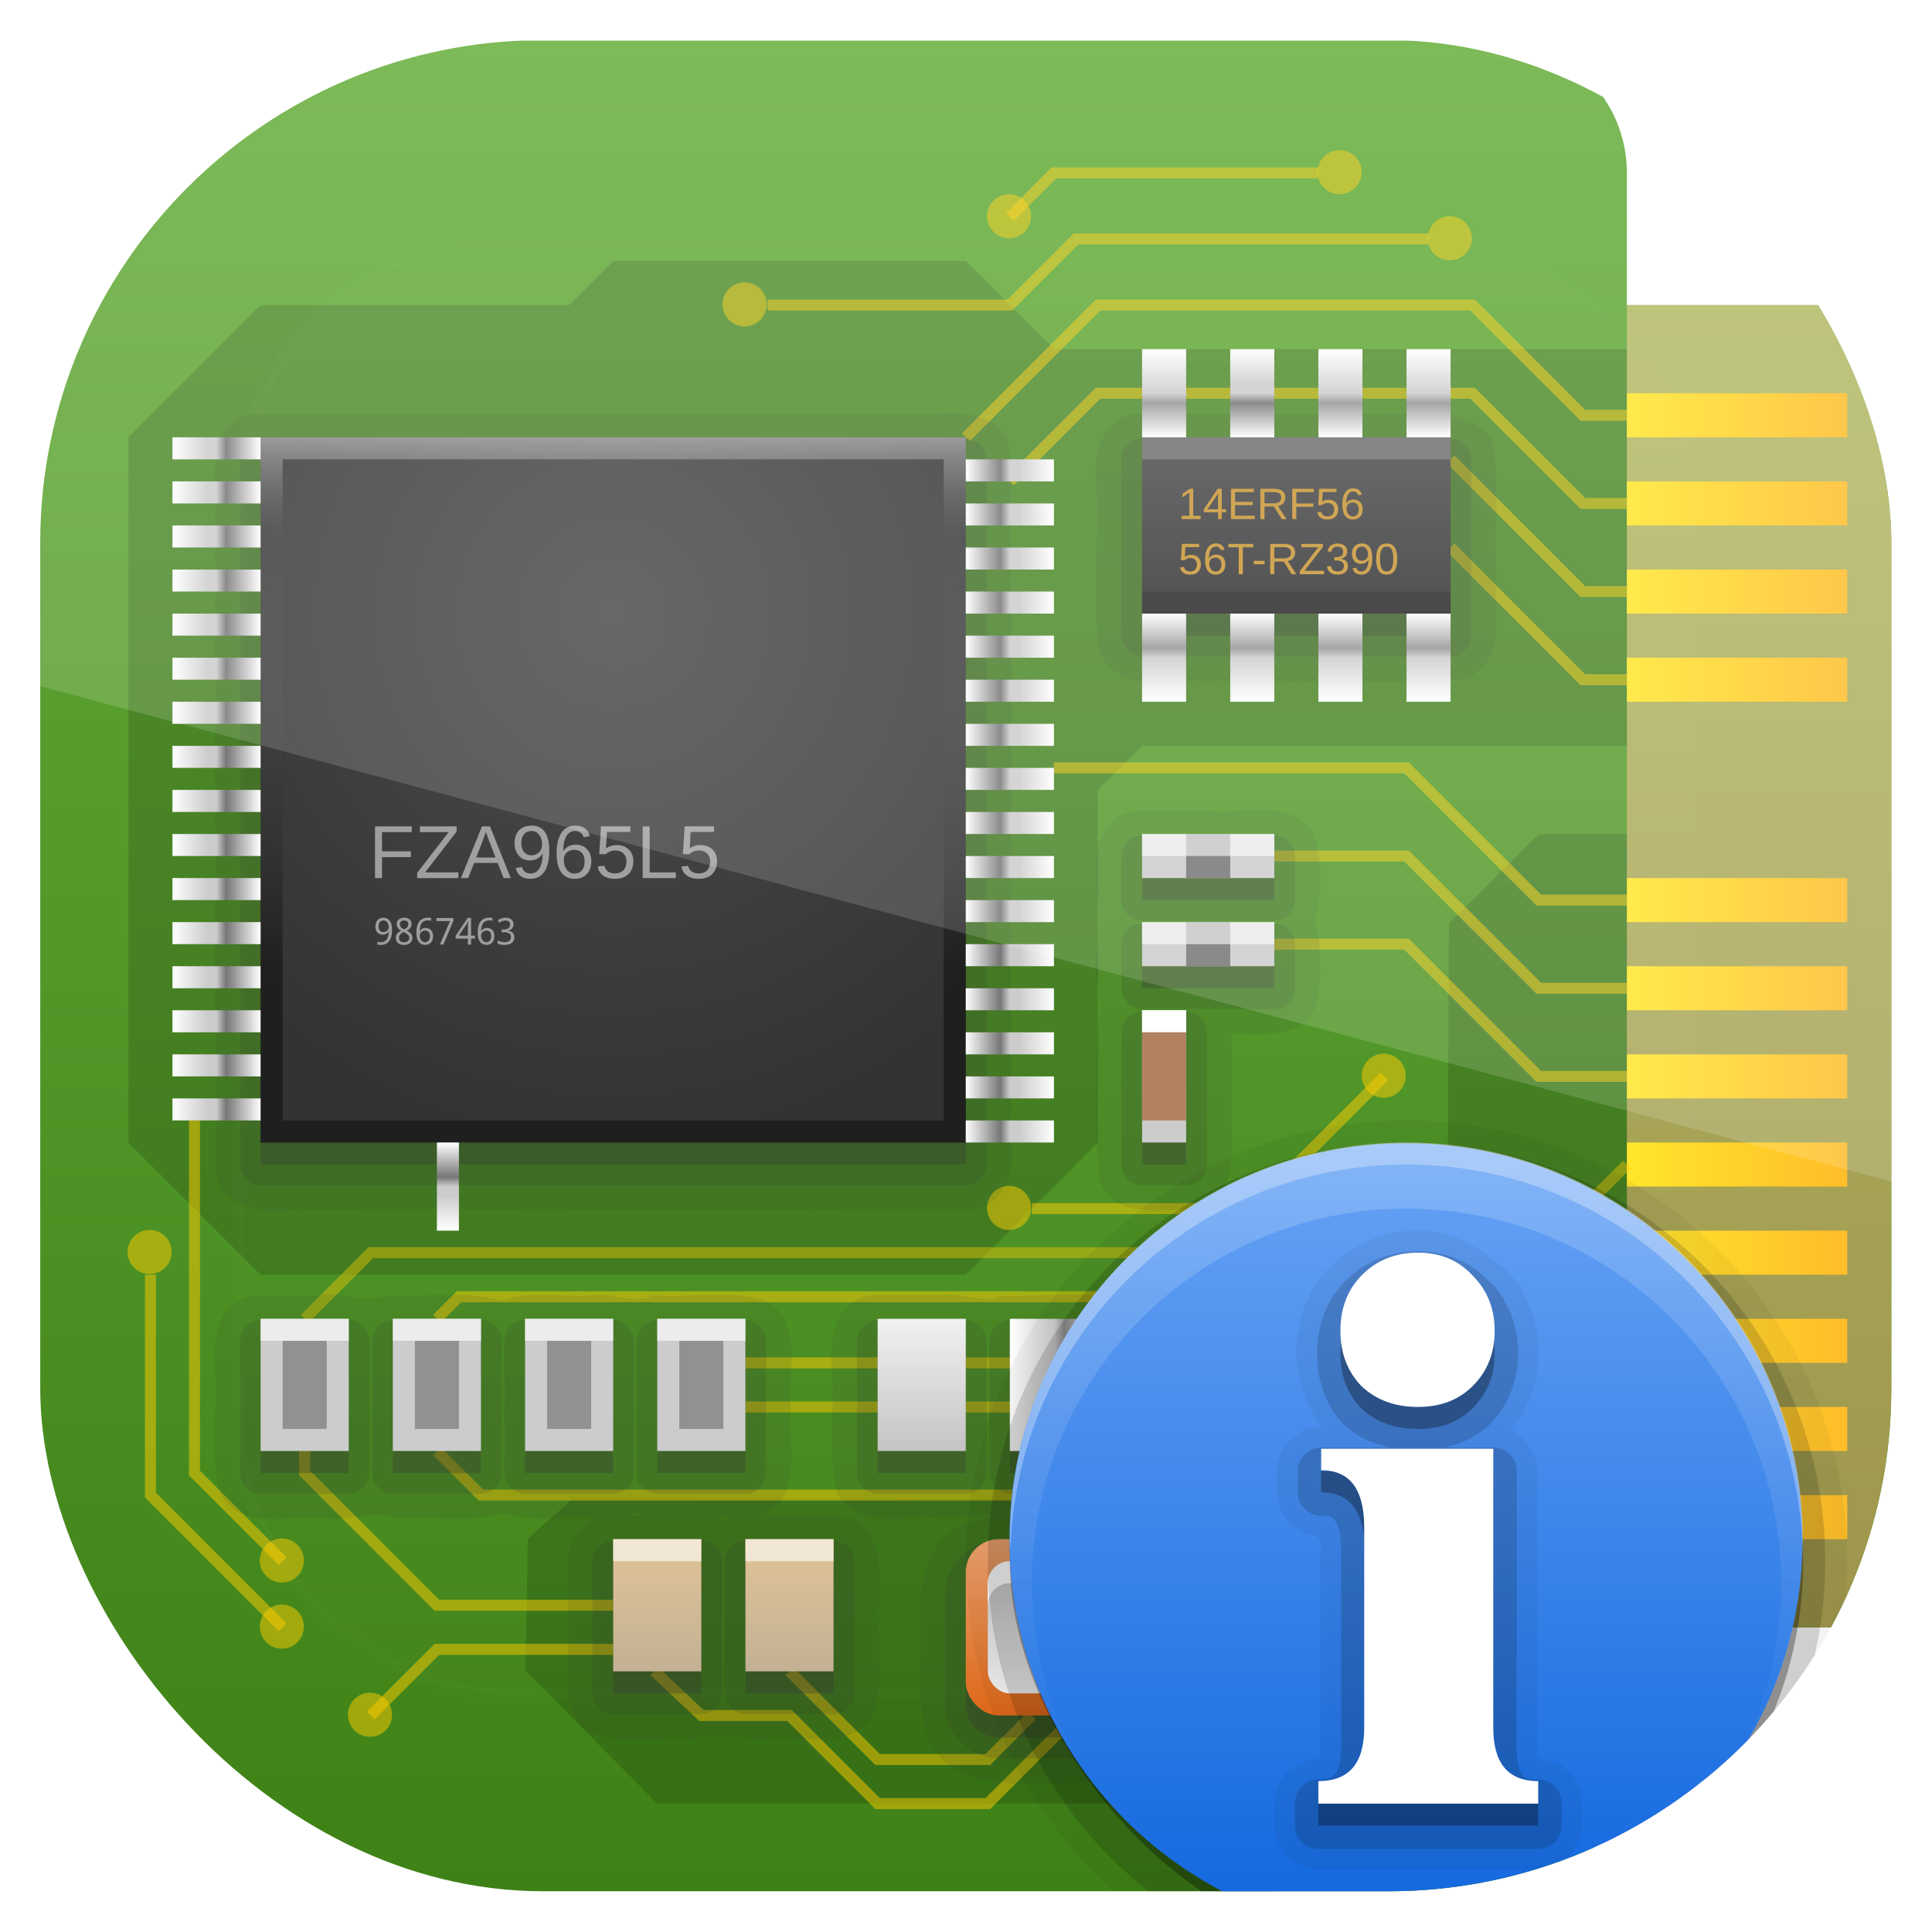 <?xml version="1.0" encoding="UTF-8" standalone="no"?>
<!-- Created with Inkscape (http://www.inkscape.org/) -->
<svg id="svg11037" xmlns:rdf="http://www.w3.org/1999/02/22-rdf-syntax-ns#" xmlns="http://www.w3.org/2000/svg" height="96" width="96" version="1.1" xmlns:cc="http://creativecommons.org/ns#" xmlns:xlink="http://www.w3.org/1999/xlink" xmlns:dc="http://purl.org/dc/elements/1.1/">
 <defs id="defs11039">
  <linearGradient id="linearGradient3617" y2="5.988" xlink:href="#linearGradient3875" gradientUnits="userSpaceOnUse" x2="48" y1="90" x1="48"/>
  <linearGradient id="linearGradient3875">
   <stop id="stop3877" style="stop-color:#3e8116" offset="0"/>
   <stop id="stop3879" style="stop-color:#66ae3b" offset="1"/>
  </linearGradient>
  <linearGradient id="linearGradient3767" y2="5.988" gradientUnits="userSpaceOnUse" x2="48" gradientTransform="translate(12,12)" y1="90" x1="48">
   <stop id="stop3871" style="stop-color:#958741" offset="0"/>
   <stop id="stop3873" style="stop-color:#b4ba66" offset="1"/>
  </linearGradient>
  <linearGradient id="linearGradient3815" y2="72" xlink:href="#linearGradient3809" gradientUnits="userSpaceOnUse" x2="88" gradientTransform="matrix(1 0 0 .5 -166 37)" y1="72" x1="78"/>
  <linearGradient id="linearGradient3809">
   <stop id="stop3811" style="stop-color:#ffbd2a" offset="0"/>
   <stop id="stop3813" style="stop-color:#ffe62a" offset="1"/>
  </linearGradient>
  <linearGradient id="linearGradient3819" y2="72" xlink:href="#linearGradient3809" gradientUnits="userSpaceOnUse" x2="88" gradientTransform="matrix(1 0 0 .5 -166 33)" y1="72" x1="78"/>
  <linearGradient id="linearGradient3823" y2="72" xlink:href="#linearGradient3809" gradientUnits="userSpaceOnUse" x2="88" gradientTransform="matrix(1 0 0 .5 -166 29)" y1="72" x1="78"/>
  <linearGradient id="linearGradient3827" y2="72" xlink:href="#linearGradient3809" gradientUnits="userSpaceOnUse" x2="88" gradientTransform="matrix(1 0 0 .5 -166 25)" y1="72" x1="78"/>
  <linearGradient id="linearGradient3831" y2="72" xlink:href="#linearGradient3809" gradientUnits="userSpaceOnUse" x2="88" gradientTransform="matrix(1 0 0 .5 -166 21)" y1="72" x1="78"/>
  <linearGradient id="linearGradient3835" y2="72" xlink:href="#linearGradient3809" gradientUnits="userSpaceOnUse" x2="88" gradientTransform="matrix(1 0 0 .5 -166 17)" y1="72" x1="78"/>
  <linearGradient id="linearGradient3839" y2="72" xlink:href="#linearGradient3809" gradientUnits="userSpaceOnUse" x2="88" gradientTransform="matrix(1 0 0 .5 -166 13)" y1="72" x1="78"/>
  <linearGradient id="linearGradient3843" y2="72" xlink:href="#linearGradient3809" gradientUnits="userSpaceOnUse" x2="88" gradientTransform="matrix(1 0 0 .5 -166 9)" y1="72" x1="78"/>
  <linearGradient id="linearGradient3851" y2="72" xlink:href="#linearGradient3809" gradientUnits="userSpaceOnUse" x2="88" gradientTransform="matrix(1 0 0 .5 -166 -1)" y1="72" x1="78"/>
  <linearGradient id="linearGradient3855" y2="72" xlink:href="#linearGradient3809" gradientUnits="userSpaceOnUse" x2="88" gradientTransform="matrix(1 0 0 .5 -166 -5)" y1="72" x1="78"/>
  <linearGradient id="linearGradient3859" y2="72" xlink:href="#linearGradient3809" gradientUnits="userSpaceOnUse" x2="88" gradientTransform="matrix(1 0 0 .5 -166 -9)" y1="72" x1="78"/>
  <linearGradient id="linearGradient3863" y2="72" xlink:href="#linearGradient3809" gradientUnits="userSpaceOnUse" x2="88" gradientTransform="matrix(1 0 0 .5 -166 -13)" y1="72" x1="78"/>
  <linearGradient id="linearGradient3613" y2="138.66" gradientUnits="userSpaceOnUse" x2="48" y1="20.221" x1="48">
   <stop id="stop3739" style="stop-color:#fff" offset="0"/>
   <stop id="stop3741" style="stop-color:#fff;stop-opacity:0" offset="1"/>
  </linearGradient>
  <clipPath id="clipPath3613">
   <rect id="rect3615" style="fill:#fff" rx="6" ry="6" height="84" width="84" y="6" x="6"/>
  </clipPath>
  <filter id="filter3794" height="1.384" width="1.384" color-interpolation-filters="sRGB" y="-.192" x="-.192">
   <feGaussianBlur id="feGaussianBlur3796" stdDeviation="5.28"/>
  </filter>
  <radialGradient id="radialGradient3977" xlink:href="#linearGradient3971" gradientUnits="userSpaceOnUse" cy="32" cx="32" gradientTransform="matrix(1.5,0,0,1.5,-16,-16)" r="16"/>
  <linearGradient id="linearGradient3971">
   <stop id="stop3973" style="stop-color:#4d4d4d" offset="0"/>
   <stop id="stop3975" style="stop-color:#333" offset="1"/>
  </linearGradient>
  <linearGradient id="linearGradient4449" y2="32" xlink:href="#linearGradient3971" gradientUnits="userSpaceOnUse" x2="62" y1="25" x1="62"/>
  <linearGradient id="linearGradient4617" y2="64" xlink:href="#linearGradient4549" gradientUnits="userSpaceOnUse" x2="46" y1="70" x1="46"/>
  <linearGradient id="linearGradient4549">
   <stop id="stop4551" style="stop-color:#c4c4c4" offset="0"/>
   <stop id="stop4553" style="stop-color:#f1f1f1" offset="1"/>
  </linearGradient>
  <linearGradient id="linearGradient4639" y2="74" xlink:href="#linearGradient4631" gradientUnits="userSpaceOnUse" x2="34" y1="80" x1="34"/>
  <linearGradient id="linearGradient4631">
   <stop id="stop4633" style="stop-color:#c3b194" offset="0"/>
   <stop id="stop4635" style="stop-color:#e1c497" offset="1"/>
  </linearGradient>
  <linearGradient id="linearGradient4637" y2="74" xlink:href="#linearGradient4631" gradientUnits="userSpaceOnUse" x2="40" y1="80" x1="40"/>
  <linearGradient id="linearGradient4547" y2="73.812" gradientUnits="userSpaceOnUse" x2="52.765" y1="81.843" x1="52.765">
   <stop id="stop4543" style="stop-color:#dc6819" offset="0"/>
   <stop id="stop4545" style="stop-color:#efa471" offset="1"/>
  </linearGradient>
  <linearGradient id="linearGradient4555" y2="80.929" xlink:href="#linearGradient4549" gradientUnits="userSpaceOnUse" x2="53.612" y1="75.079" x1="53.612"/>
  <linearGradient id="linearGradient3998" y2="48" gradientUnits="userSpaceOnUse" x2="40" y1="24" x1="40">
   <stop id="stop3994" style="stop-color:#fff" offset="0"/>
   <stop id="stop4000" style="stop-color:#7f7f7f;stop-opacity:0" offset=".193"/>
   <stop id="stop3996" offset="1"/>
  </linearGradient>
  <linearGradient id="linearGradient4370" y2="25" xlink:href="#linearGradient4004" gradientUnits="userSpaceOnUse" x2="16" gradientTransform="matrix(1 0 0 .5 0 42)" y1="25" x1="11"/>
  <linearGradient id="linearGradient4004">
   <stop id="stop4006" style="stop-color:#fff" offset="0"/>
   <stop id="stop4016" style="stop-color:#ccc" offset=".397"/>
   <stop id="stop4014" style="stop-color:#ccc" offset=".499"/>
   <stop id="stop4012" style="stop-color:#777" offset=".608"/>
   <stop id="stop4008" style="stop-color:#fff" offset="1"/>
  </linearGradient>
  <linearGradient id="linearGradient4372" y2="25" xlink:href="#linearGradient4004" gradientUnits="userSpaceOnUse" x2="16" gradientTransform="matrix(1 0 0 .5 0 40)" y1="25" x1="11"/>
  <linearGradient id="linearGradient4374" y2="25" xlink:href="#linearGradient4004" gradientUnits="userSpaceOnUse" x2="16" gradientTransform="matrix(1 0 0 .5 0 38)" y1="25" x1="11"/>
  <linearGradient id="linearGradient4376" y2="25" xlink:href="#linearGradient4004" gradientUnits="userSpaceOnUse" x2="16" gradientTransform="matrix(1 0 0 .5 0 36)" y1="25" x1="11"/>
  <linearGradient id="linearGradient4378" y2="25" xlink:href="#linearGradient4004" gradientUnits="userSpaceOnUse" x2="16" gradientTransform="matrix(1 0 0 .5 0 34)" y1="25" x1="11"/>
  <linearGradient id="linearGradient4380" y2="25" xlink:href="#linearGradient4004" gradientUnits="userSpaceOnUse" x2="16" gradientTransform="matrix(1 0 0 .5 0 32)" y1="25" x1="11"/>
  <linearGradient id="linearGradient4382" y2="25" xlink:href="#linearGradient4004" gradientUnits="userSpaceOnUse" x2="16" gradientTransform="matrix(1 0 0 .5 0 30)" y1="25" x1="11"/>
  <linearGradient id="linearGradient4384" y2="25" xlink:href="#linearGradient4004" gradientUnits="userSpaceOnUse" x2="16" gradientTransform="matrix(1 0 0 .5 0 28)" y1="25" x1="11"/>
  <linearGradient id="linearGradient4386" y2="25" xlink:href="#linearGradient4004" gradientUnits="userSpaceOnUse" x2="16" gradientTransform="matrix(1 0 0 .5 0 26)" y1="25" x1="11"/>
  <linearGradient id="linearGradient4388" y2="25" xlink:href="#linearGradient4004" gradientUnits="userSpaceOnUse" x2="16" gradientTransform="matrix(1 0 0 .5 0 24)" y1="25" x1="11"/>
  <linearGradient id="linearGradient4390" y2="25" xlink:href="#linearGradient4004" gradientUnits="userSpaceOnUse" x2="16" gradientTransform="matrix(1 0 0 .5 0 22)" y1="25" x1="11"/>
  <linearGradient id="linearGradient4392" y2="25" xlink:href="#linearGradient4004" gradientUnits="userSpaceOnUse" x2="16" gradientTransform="matrix(1 0 0 .5 0 20)" y1="25" x1="11"/>
  <linearGradient id="linearGradient4394" y2="25" xlink:href="#linearGradient4004" gradientUnits="userSpaceOnUse" x2="16" gradientTransform="matrix(1 0 0 .5 0 18)" y1="25" x1="11"/>
  <linearGradient id="linearGradient4396" y2="25" xlink:href="#linearGradient4004" gradientUnits="userSpaceOnUse" x2="16" gradientTransform="matrix(1 0 0 .5 0 16)" y1="25" x1="11"/>
  <linearGradient id="linearGradient4398" y2="25" xlink:href="#linearGradient4004" gradientUnits="userSpaceOnUse" x2="16" gradientTransform="matrix(1 0 0 .5 0 14)" y1="25" x1="11"/>
  <linearGradient id="linearGradient4400" y2="25" xlink:href="#linearGradient4004" gradientUnits="userSpaceOnUse" x2="16" gradientTransform="matrix(1 0 0 .5 0 12)" y1="25" x1="11"/>
  <linearGradient id="linearGradient4272" y2="71.554" gradientUnits="userSpaceOnUse" y1="71.554" gradientTransform="scale(2.236 .447)" x2="7.155" x1="4.919">
   <stop id="stop4274" style="stop-color:#fff" offset="0"/>
   <stop id="stop4276" style="stop-color:#ccc" offset=".397"/>
   <stop id="stop4278" style="stop-color:#ccc" offset=".499"/>
   <stop id="stop4280" style="stop-color:#777" offset=".608"/>
   <stop id="stop4282" style="stop-color:#fff" offset="1"/>
  </linearGradient>
  <linearGradient id="linearGradient4404" y2="-87.681" gradientUnits="userSpaceOnUse" y1="-87.681" gradientTransform="scale(1.414 .707)" x2="16.971" x1="14.142">
   <stop id="stop4406" style="stop-color:#fff" offset="0"/>
   <stop id="stop4408" style="stop-color:#ccc" offset=".397"/>
   <stop id="stop4410" style="stop-color:#ccc" offset=".499"/>
   <stop id="stop4412" style="stop-color:#777" offset=".608"/>
   <stop id="stop4414" style="stop-color:#fff" offset="1"/>
  </linearGradient>
  <linearGradient id="linearGradient4350" y2="25" xlink:href="#linearGradient4410" gradientUnits="userSpaceOnUse" x2="16" gradientTransform="matrix(.8 0 0 1 11.2 -82)" y1="25" x1="11"/>
  <linearGradient id="linearGradient4410">
   <stop id="stop4603" style="stop-color:#fff" offset="0"/>
   <stop id="stop4416" style="stop-color:#ccc" offset=".499"/>
   <stop id="stop4418" style="stop-color:#969696" offset=".608"/>
   <stop id="stop4420" style="stop-color:#fff" offset="1"/>
  </linearGradient>
  <linearGradient id="linearGradient4408" y2="25" xlink:href="#linearGradient4410" gradientUnits="userSpaceOnUse" x2="16" gradientTransform="matrix(.8 0 0 1 11.2 -90)" y1="25" x1="11"/>
  <linearGradient id="linearGradient4621" y2="52.256" gradientUnits="userSpaceOnUse" y1="52.256" gradientTransform="scale(.817 1.225)" x2="66.136" x1="61.237">
   <stop id="stop4623" style="stop-color:#fff" offset="0"/>
   <stop id="stop4625" style="stop-color:#ccc" offset=".499"/>
   <stop id="stop4627" style="stop-color:#969696" offset=".608"/>
   <stop id="stop4629" style="stop-color:#fff" offset="1"/>
  </linearGradient>
  <linearGradient id="linearGradient4425" y2="25" xlink:href="#linearGradient4410" gradientUnits="userSpaceOnUse" x2="16" gradientTransform="matrix(.8 0 0 1 11.2 -94)" y1="25" x1="11"/>
  <linearGradient id="linearGradient4435" y2="25" xlink:href="#linearGradient4410" gradientUnits="userSpaceOnUse" x2="16" gradientTransform="matrix(.8 0 0 1 -44.8 -82)" y1="25" x1="11"/>
  <linearGradient id="linearGradient4437" y2="25" xlink:href="#linearGradient4410" gradientUnits="userSpaceOnUse" x2="16" gradientTransform="matrix(.8 0 0 1 -44.8 -86)" y1="25" x1="11"/>
  <linearGradient id="linearGradient4439" y2="25" xlink:href="#linearGradient4410" gradientUnits="userSpaceOnUse" x2="16" gradientTransform="matrix(.8 0 0 1 -44.8 -90)" y1="25" x1="11"/>
  <linearGradient id="linearGradient4441" y2="25" xlink:href="#linearGradient4410" gradientUnits="userSpaceOnUse" x2="16" gradientTransform="matrix(.8 0 0 1 -44.8 -94)" y1="25" x1="11"/>
  <clipPath id="clipPath3871">
   <path id="path3873" style="fill:#fff" d="m0 96v60h96v-60h-96zm68 20c9.941 0 18 8.059 18 18s-8.059 18-18 18-18-8.059-18-18 8.059-18 18-18z"/>
  </clipPath>
  <linearGradient id="linearGradient3844" y2="72.786" gradientUnits="userSpaceOnUse" x2="90.714" y1="72.786" x1="51.429">
   <stop id="stop3159" style="stop-color:#1066de" offset="0"/>
   <stop id="stop3161" style="stop-color:#67a3f5" offset="1"/>
  </linearGradient>
  <linearGradient id="linearGradient3857-6" y2="84.89" gradientUnits="userSpaceOnUse" x2="64.321" gradientTransform="translate(-2)" y1="55.31" x1="64.321">
   <stop id="stop3739-5" style="stop-color:#fff" offset="0"/>
   <stop id="stop3741-9" style="stop-color:#fff;stop-opacity:0" offset="1"/>
  </linearGradient>
  <clipPath id="clipPath5420" clipPathUnits="userSpaceOnUse">
   <rect id="rect5422" style="fill:url(#linearGradient5424)" rx="22.826" ry="22.826" height="84" width="84" y="5.978" x="6"/>
  </clipPath>
  <linearGradient id="linearGradient5424" y2="1046.1" xlink:href="#linearGradient3875" gradientUnits="userSpaceOnUse" x2="48" gradientTransform="matrix(1.05 0 0 1.05 -2.4 -1006.6)" y1="962.62" x1="48"/>
  <clipPath id="clipPath3009" clipPathUnits="userSpaceOnUse">
   <path id="path3011" style="opacity:.15;fill:#fff" d="m-2 956.36h-96v33.562l96 25.687v-59.25z"/>
  </clipPath>
 </defs>
 <g id="layer1" transform="translate(0 -956.36)">
  <g id="g3395" clip-path="url(#clipPath5420)" transform="matrix(1.095 0 0 1.095 -4.571 951.81)">
   <path id="rect2419" d="m12 6c-3.324 0-6 2.676-6 6v72c0 3.324 2.676 6 6 6h60c3.324 0 6-2.676 6-6v-6h10c1.108 0 2-0.892 2-2v-56c0-1.108-0.892-2-2-2h-10v-6c0-3.324-2.676-6-6-6h-60z" style="fill:url(#linearGradient3617)"/>
   <path id="rect3760" d="m78 18v60h10c1.108 0 2-0.892 2-2v-56c0-1.108-0.892-2-2-2h-10z" style="fill:url(#linearGradient3767)"/>
   <rect id="rect3777" style="color:#000000;fill:url(#linearGradient3815)" transform="scale(-1,1)" height="2" width="10" y="72" x="-88"/>
   <rect id="rect3817" style="color:#000000;fill:url(#linearGradient3819)" transform="scale(-1,1)" height="2" width="10" y="68" x="-88"/>
   <rect id="rect3821" style="color:#000000;fill:url(#linearGradient3823)" transform="scale(-1,1)" height="2" width="10" y="64" x="-88"/>
   <rect id="rect3825" style="color:#000000;fill:url(#linearGradient3827)" transform="scale(-1,1)" height="2" width="10" y="60" x="-88"/>
   <rect id="rect3829" style="color:#000000;fill:url(#linearGradient3831)" transform="scale(-1,1)" height="2" width="10" y="56" x="-88"/>
   <rect id="rect3833" style="color:#000000;fill:url(#linearGradient3835)" transform="scale(-1,1)" height="2" width="10" y="52" x="-88"/>
   <rect id="rect3837" style="color:#000000;fill:url(#linearGradient3839)" transform="scale(-1,1)" height="2" width="10" y="48" x="-88"/>
   <rect id="rect3841" style="color:#000000;fill:url(#linearGradient3843)" transform="scale(-1,1)" height="2" width="10" y="44" x="-88"/>
   <rect id="rect3849" style="color:#000000;fill:url(#linearGradient3851)" transform="scale(-1,1)" height="2" width="10" y="34" x="-88"/>
   <rect id="rect3853" style="color:#000000;fill:url(#linearGradient3855)" transform="scale(-1,1)" height="2" width="10" y="30" x="-88"/>
   <rect id="rect3857" style="color:#000000;fill:url(#linearGradient3859)" transform="scale(-1,1)" height="2" width="10" y="26" x="-88"/>
   <rect id="rect3861" style="color:#000000;fill:url(#linearGradient3863)" transform="scale(-1,1)" height="2" width="10" y="22" x="-88"/>
   <g id="layer6">
    <path id="path4660" d="m10 56 6 6h32l6-6v-16l2-2h22v-18h-26l-4-4h-16l-2 2h-14l-6 6v32zm18.019 23.974 0.109-5.996 2.071-1.854 37.049 0.109 2.558-2.058 0.117-24.117 4.077-4.058h4v32h-4l-2 2h-6l-2 2v4l-4 4h-26l-5.981-6.026z" style="opacity:.15"/>
    <path id="path4662" d="m18 64 3-3h53l4-4" style="opacity:.4;stroke:#fc0;stroke-width:.5;fill:none"/>
    <path id="path4664" d="m78 61-5 5h-35" style="opacity:.5;stroke:#fc0;stroke-width:.5;fill:none"/>
    <path id="path4666" d="m38 68h35l3-3h2" style="opacity:.5;stroke:#fc0;stroke-width:.5;fill:none"/>
    <path id="path4668" d="m24 70 2 2h26l2 2" style="opacity:.5;stroke:#fc0;stroke-width:.5;fill:none"/>
    <path id="path4676" d="m66 70h7l3 3h2" style="opacity:.5;stroke:#fc0;stroke-width:.5;fill:none"/>
    <path id="path4680" d="m33.866 79.995 2.134 2.005h4l4 4h5l4-4" style="opacity:.5;stroke:#fc0;stroke-width:.5;fill:none"/>
    <path id="path4682" d="m40 80 4 4h5l2-2" style="opacity:.5;stroke:#fc0;stroke-width:.5;fill:none"/>
    <path id="path4690" d="m24 64 1-1h46" style="opacity:.5;stroke:#fc0;stroke-width:.5;fill:none"/>
    <path id="path4692" d="m71.806 63.061a0.903 0.903 0 1 1 -1.806 0 0.903 0.903 0 1 1 1.806 0z" style="opacity:.5;color:#000000;fill:#fc0" transform="matrix(1.107 0 0 1.107 -6.525 -6.84)"/>
    <path id="path4694" d="m78 23h-2l-5-5h-17l-6 6" style="opacity:.5;stroke:#fc0;stroke-width:.5;fill:none"/>
    <path id="path4696" d="m39 18h11l3-3h16" style="opacity:.5;stroke:#fc0;stroke-width:.5;fill:none"/>
    <path id="path4700" d="m50 26 4-4h17l5 5h2" style="opacity:.5;stroke:#fc0;stroke-width:.5;fill:none"/>
    <path id="path4702" d="m52 39h16l6 6h4" style="opacity:.5;stroke:#fc0;stroke-width:.5;fill:none"/>
    <path id="path4708" d="m78 49h-4l-6-6h-6" style="opacity:.5;stroke:#fc0;stroke-width:.5;fill:none"/>
    <path id="path4710" d="m62 47h6l6 6h4" style="opacity:.5;stroke:#fc0;stroke-width:.5;fill:none"/>
    <path id="path4712" d="m78 31h-2l-6-6" style="opacity:.5;stroke:#fc0;stroke-width:.5;fill:none"/>
    <path id="path4716" d="m78 35h-2l-6-6" style="opacity:.5;stroke:#fc0;stroke-width:.5;fill:none"/>
    <path id="path4718" d="m51 59h10l6-6" style="opacity:.5;stroke:#fc0;stroke-width:.5;fill:none"/>
    <path id="path4720" d="m71.806 63.061a0.903 0.903 0 1 1 -1.806 0 0.903 0.903 0 1 1 1.806 0z" style="opacity:.5;color:#000000;fill:#fc0" transform="matrix(1.107 0 0 1.107 -11.525 -16.84)"/>
    <path id="path4722" d="m71.806 63.061a0.903 0.903 0 1 1 -1.806 0 0.903 0.903 0 1 1 1.806 0z" style="opacity:.5;color:#000000;fill:#fc0" transform="matrix(1.107 0 0 1.107 -28.525 -10.84)"/>
    <path id="path4724" d="m71.806 63.061a0.903 0.903 0 1 1 -1.806 0 0.903 0.903 0 1 1 1.806 0z" style="opacity:.5;color:#000000;fill:#fc0" transform="matrix(1.107 0 0 1.107 -8.525 -54.84)"/>
    <path id="path4726" d="m71.806 63.061a0.903 0.903 0 1 1 -1.806 0 0.903 0.903 0 1 1 1.806 0z" style="opacity:.5;color:#000000;fill:#fc0" transform="matrix(1.107 0 0 1.107 -40.525 -51.84)"/>
    <path id="path4728" d="m71.806 63.061a0.903 0.903 0 1 1 -1.806 0 0.903 0.903 0 1 1 1.806 0z" style="opacity:.5;color:#000000;fill:#fc0" transform="matrix(1.107 0 0 1.107 -8.525 4.16)"/>
    <path id="path4730" d="m69 74h-3l-4 4h-2" style="opacity:.5;stroke:#fc0;stroke-width:.5;fill:none"/>
    <path id="path4732" d="m32 79h-8l-3 3" style="opacity:.5;stroke:#fc0;stroke-width:.5;fill:none"/>
    <path id="path4736" d="m32 77h-8l-6-6v-1" style="opacity:.5;stroke:#fc0;stroke-width:.5;fill:none"/>
    <path id="path4738" d="m13 55v16l4 4" style="opacity:.5;stroke:#fc0;stroke-width:.5;fill:none"/>
    <path id="path4744" d="m71.806 63.061a0.903 0.903 0 1 1 -1.806 0 0.903 0.903 0 1 1 1.806 0z" style="opacity:.5;color:#000000;fill:#fc0" transform="matrix(1.107 0 0 1.107 -61.525 5.16)"/>
    <path id="path4746" d="m71.806 63.061a0.903 0.903 0 1 1 -1.806 0 0.903 0.903 0 1 1 1.806 0z" style="opacity:.5;color:#000000;fill:#fc0" transform="matrix(1.107 0 0 1.107 -57.525 12.16)"/>
    <path id="path4748" d="m11 62v10l6 6" style="opacity:.5;stroke:#fc0;stroke-width:.5;fill:none"/>
    <path id="path4750" d="m71.806 63.061a0.903 0.903 0 1 1 -1.806 0 0.903 0.903 0 1 1 1.806 0z" style="opacity:.5;color:#000000;fill:#fc0" transform="matrix(1.107 0 0 1.107 -61.525 8.16)"/>
    <path id="path4752" d="m71.806 63.061a0.903 0.903 0 1 1 -1.806 0 0.903 0.903 0 1 1 1.806 0z" style="opacity:.5;color:#000000;fill:#fc0" transform="matrix(1.107 0 0 1.107 -67.525 -8.84)"/>
    <path id="path4754" d="m50 14 2-2h12" style="opacity:.5;stroke:#fc0;stroke-width:.5;fill:none"/>
    <path id="path4756" d="m71.806 63.061a0.903 0.903 0 1 1 -1.806 0 0.903 0.903 0 1 1 1.806 0z" style="opacity:.5;color:#000000;fill:#fc0" transform="matrix(1.107 0 0 1.107 -13.525 -57.84)"/>
    <path id="path4758" d="m71.806 63.061a0.903 0.903 0 1 1 -1.806 0 0.903 0.903 0 1 1 1.806 0z" style="opacity:.5;color:#000000;fill:#fc0" transform="matrix(1.107 0 0 1.107 -28.525 -55.84)"/>
   </g>
   <g id="layer5">
    <rect id="rect3171" style="opacity:.1;filter:url(#filter3794);stroke:#fff;stroke-linecap:round;stroke-width:.5;fill:url(#linearGradient3613)" clip-path="url(#clipPath3613)" rx="12" ry="12" height="66" width="66" y="15" x="15"/>
   </g>
   <g id="layer4">
    <path id="path3967" d="m15.75 22.938c-1.697 0.169-1.985 2.057-1.812 3.433 0.021 10.271-0.042 20.55 0.031 30.817 0.082 1.715 1.996 2.055 3.371 1.875 10.282-0.021 20.57 0.042 30.848-0.031 1.715-0.082 2.055-1.996 1.875-3.371-0.021-10.282 0.042-20.57-0.031-30.848-0.082-1.715-1.996-2.055-3.371-1.875h-30.91zm40 0c-1.697 0.169-1.985 2.057-1.812 3.433 0.093 2.465-0.193 4.974 0.156 7.41 0.833 1.87 3.143 1.135 4.753 1.281 3.247-0.06 8.513 0.121 11.747-0.094 1.954-0.606 1.394-2.922 1.469-4.48-0.087-2.086 0.185-4.213-0.156-6.27-0.833-1.87-5.143-1.135-6.753-1.281h-9.403zm0 18c-1.697 0.169-1.985 2.057-1.812 3.433 0.101 1.063 0.225 1.949 0 2.995-0.212 1.066 0.351 2.162 0.062 3.133-0.088 2.351-0.139 4.745 0.031 7.094 0.581 1.877 2.855 1.49 4.375 1.406 1.836-0.305 1.722-2.416 1.656-3.842v-4.096c1.406 0.019 3.417 0.265 3.906-1.469 0.126-1.184 0.234-2.533-0.156-3.625 0.383-1.236 0.383-2.701 0-3.938-0.994-1.7-3.215-0.913-4.827-1.094h-3.236zm-40 22c-1.697 0.169-1.985 2.057-1.812 3.433 0.125 1.857-0.275 3.805 0.25 5.598 0.994 1.7 3.215 0.913 4.827 1.094 1.143 0.098 2.072-0.431 3.153 0 1.608-0.1 3.362 0.237 4.864-0.25 1.337 0.489 2.819 0.149 4.219 0.25-1.873 0.778-1.186 3.068-1.312 4.648 0.194 1.615-0.538 3.61 0.75 4.883 1.489 0.886 3.344 0.298 4.996 0.469 1.107-0.355 2.006 0.004 3.153 0 1.618-0.197 3.754 0.595 4.881-0.938 0.685-1.598 0.196-3.441 0.344-5.144 0.011-1.418 0.283-3.452-1.469-3.95-1.289-0.194-2.605-0.049-3.906-0.094 1.97-0.755 1.236-3.156 1.375-4.784-0.196-1.615 0.593-3.747-0.938-4.872-1.644-0.688-3.532-0.195-5.281-0.344-0.933 0.441-1.839-0.155-2.848 0-1.333 0.12-2.77-0.269-4.027 0.25-1.704-0.496-3.563-0.166-5.328-0.231-0.933 0.435-1.948-0.25-2.98-0.019h-2.91zm28 0c-1.697 0.169-1.985 2.057-1.812 3.433 0.125 1.857-0.275 3.805 0.25 5.598 0.994 1.7 3.215 0.913 4.827 1.094 1.18 0.062 3.476-0.531 1.028 0.22-2.328 0.917-2.159 3.522-2.105 5.561-0.004 2.053-0.347 4.689 1.873 5.784 2.009 0.807 4.257 0.284 6.378 0.434 2.094-0.174 4.388 0.467 6.294-0.614 2.249-1.488 1.423-4.374 1.58-6.633 0.845-2.191-2.216-4.857-2.435-4.754 1.084-0.277 1.935-0.088 3.042 0 1.628-0.197 3.639 0.543 4.924-0.75 0.886-1.489 0.298-3.344 0.469-4.996-0.042-1.506 0.415-3.72-1.468-4.285-1.703-0.15-3.453-0.142-5.156-0.031-0.944 0.287-2.058-0.276-3.112-0.062-1.113 0.097-2.318-0.233-3.357 0.25-1.704-0.496-3.563-0.166-5.328-0.231-0.933 0.435-1.948-0.25-2.98-0.019h-2.91zm-10.75 9.843c0.924 0.234-0.938 0.255 0 0zm22 0c0.924 0.234-0.938 0.255 0 0zm-18.312 0.281c0.91-0.171 0.454 0.311 0 0z" style="opacity:.1;color:#000000;fill:#333"/>
    <path id="path3963" d="m15.906 24.062c-0.46 0.042-0.85 0.476-0.844 0.938v32c-0.005 0.492 0.445 0.943 0.938 0.938h32c0.492 0.005 0.943-0.446 0.938-0.938v-32c0.005-0.492-0.446-0.943-0.938-0.938h-32c-0.031-0.002-0.063-0.002-0.094 0zm40 0c-0.46 0.042-0.85 0.476-0.844 0.938v8c-0.005 0.492 0.445 0.943 0.938 0.938h14c0.492 0.005 0.943-0.446 0.938-0.938v-8c0.005-0.492-0.446-0.943-0.938-0.938h-14c-0.031-0.002-0.063-0.002-0.094 0zm0 18c-0.46 0.042-0.85 0.476-0.844 0.938v2c-0.005 0.492 0.445 0.943 0.938 0.938h6c0.492 0.005 0.943-0.446 0.938-0.938v-2c0.005-0.492-0.446-0.943-0.938-0.938h-6c-0.031-0.002-0.063-0.002-0.094 0zm0 4c-0.46 0.042-0.85 0.476-0.844 0.938v2c-0.005 0.492 0.445 0.943 0.938 0.938h6c0.492 0.005 0.943-0.446 0.938-0.938v-2c0.005-0.492-0.446-0.943-0.938-0.938h-6c-0.031-0.002-0.063-0.002-0.094 0zm0 4c-0.46 0.042-0.85 0.476-0.844 0.938v6c-0.005 0.492 0.445 0.943 0.938 0.938h2c0.492 0.005 0.943-0.446 0.938-0.938v-6c0.005-0.492-0.446-0.943-0.938-0.938h-2c-0.031-0.002-0.063-0.002-0.094 0zm-40 14c-0.46 0.042-0.85 0.476-0.844 0.938v6c-0.005 0.492 0.445 0.943 0.938 0.938h4c0.492 0.005 0.943-0.446 0.938-0.938v-6c0.005-0.492-0.446-0.943-0.938-0.938h-4c-0.031-0.002-0.063-0.002-0.094 0zm6 0c-0.46 0.042-0.85 0.476-0.844 0.938v6c-0.005 0.492 0.445 0.943 0.938 0.938h4c0.492 0.005 0.943-0.446 0.938-0.938v-6c0.005-0.492-0.446-0.943-0.938-0.938h-4c-0.031-0.002-0.063-0.002-0.094 0zm6 0c-0.46 0.042-0.85 0.476-0.844 0.938v6c-0.005 0.492 0.445 0.943 0.938 0.938h4c0.492 0.005 0.943-0.446 0.938-0.938v-6c0.005-0.492-0.446-0.943-0.938-0.938h-4c-0.031-0.002-0.063-0.002-0.094 0zm6 0c-0.46 0.042-0.85 0.476-0.844 0.938v6c-0.005 0.492 0.445 0.943 0.938 0.938h4c0.492 0.005 0.943-0.446 0.938-0.938v-6c0.005-0.492-0.446-0.943-0.938-0.938h-4c-0.031-0.002-0.063-0.002-0.094 0zm10 0c-0.46 0.042-0.85 0.476-0.844 0.938v6c-0.005 0.492 0.445 0.943 0.938 0.938h4c0.492 0.005 0.943-0.446 0.938-0.938v-6c0.005-0.492-0.446-0.943-0.938-0.938h-4c-0.031-0.002-0.063-0.002-0.094 0zm6 0c-0.46 0.042-0.85 0.476-0.844 0.938v6c-0.005 0.492 0.445 0.943 0.938 0.938h4c0.492 0.005 0.943-0.446 0.938-0.938v-6c0.005-0.492-0.446-0.943-0.938-0.938h-4c-0.031-0.002-0.063-0.002-0.094 0zm6 0c-0.46 0.042-0.85 0.476-0.844 0.938v6c-0.005 0.492 0.445 0.943 0.938 0.938h4c0.492 0.005 0.943-0.446 0.938-0.938v-6c0.005-0.492-0.446-0.943-0.938-0.938h-4c-0.031-0.002-0.063-0.002-0.094 0zm6 0c-0.46 0.042-0.85 0.476-0.844 0.938v6c-0.005 0.492 0.445 0.943 0.938 0.938h4c0.492 0.005 0.943-0.446 0.938-0.938v-6c0.005-0.492-0.446-0.943-0.938-0.938h-4c-0.031-0.002-0.063-0.002-0.094 0zm-30 10c-0.46 0.042-0.85 0.476-0.844 0.938v6c-0.005 0.492 0.445 0.943 0.938 0.938h4c0.492 0.005 0.943-0.446 0.938-0.938v-6c0.005-0.492-0.446-0.943-0.938-0.938h-4c-0.031-0.002-0.063-0.002-0.094 0zm6 0c-0.46 0.042-0.85 0.476-0.844 0.938v6c-0.005 0.492 0.445 0.943 0.938 0.938h4c0.492 0.005 0.943-0.446 0.938-0.938v-6c0.005-0.492-0.446-0.943-0.938-0.938h-4c-0.031-0.002-0.063-0.002-0.094 0zm11.594 0c-1.329 0-2.438 1.109-2.438 2.438v5c0 1.329 1.109 2.438 2.438 2.438h9c1.329 0 2.438-1.109 2.438-2.438v-5c0-1.329-1.109-2.438-2.438-2.438h-9z" style="opacity:.15;color:#000000;fill:#333"/>
    <path id="rect3926" d="m16 25v32h32v-32h-32zm40 0v8h14v-8h-14zm0 18v2h6v-2h-6zm0 4v2h6v-2h-6zm0 4v6h2v-6h-2zm-40 14v6h4v-6h-4zm6 0v6h4v-6h-4zm6 0v6h4v-6h-4zm6 0v6h4v-6h-4zm10 0v6h4v-6h-4zm6 0v6h4v-6h-4zm6 0v6h4v-6h-4zm6 0v6h4v-6h-4zm-30 10v6h4v-6h-4zm6 0v6h4v-6h-4zm11.5 0c-0.831 0-1.5 0.669-1.5 1.5v5c0 0.831 0.669 1.5 1.5 1.5h9c0.831 0 1.5-0.669 1.5-1.5v-5c0-0.831-0.669-1.5-1.5-1.5h-9z" style="opacity:.3;color:#000000;fill:#333"/>
    <rect id="rect3882" style="color:#000000;fill:url(#radialGradient3977)" height="32" width="32" y="24" x="16"/>
    <rect id="rect3892" style="color:#000000;fill:url(#linearGradient4449)" height="8" width="14" y="24" x="56"/>
    <rect id="rect3894" style="color:#000000;fill:#ccc" height="6" width="4" y="64" x="16"/>
    <rect id="rect3896" style="color:#000000;fill:#ccc" height="6" width="4" y="64" x="22"/>
    <rect id="rect3898" style="color:#000000;fill:#ccc" height="6" width="4" y="64" x="28"/>
    <rect id="rect3900" style="color:#000000;fill:#ccc" height="6" width="4" y="64" x="34"/>
    <rect id="rect3902" style="color:#000000;fill:url(#linearGradient4617)" height="6" width="4" y="64" x="44"/>
    <rect id="rect3910" style="color:#000000;fill:url(#linearGradient4639)" height="6" width="4" y="74" x="32"/>
    <rect id="rect3912" style="color:#000000;fill:url(#linearGradient4637)" height="6" width="4" y="74" x="38"/>
    <rect id="rect3918" style="color:#000000;fill:#ccc" height="6" width="2" y="50" x="56"/>
    <rect id="rect3922" style="color:#000000;fill:url(#linearGradient4547)" rx="1.5" ry="1.5" height="8" width="12" y="74" x="48"/>
    <rect id="rect3924" style="color:#000000;fill:url(#linearGradient4555)" rx="1" ry="1" height="6" width="10" y="75" x="49"/>
    <path id="path3983" d="m16 24v32h32v-32h-32zm1 1h30v30h-30v-30z" style="opacity:.4;color:#000000;fill:url(#linearGradient3998)"/>
    <g id="g4352" transform="matrix(.8 0 0 1 3.2 0)">
     <rect id="rect4042" style="color:#000000;fill:url(#linearGradient4370)" height="1" width="5" y="54" x="11"/>
     <rect id="rect4046" style="color:#000000;fill:url(#linearGradient4372)" height="1" width="5" y="52" x="11"/>
     <rect id="rect4050" style="color:#000000;fill:url(#linearGradient4374)" height="1" width="5" y="50" x="11"/>
     <rect id="rect4054" style="color:#000000;fill:url(#linearGradient4376)" height="1" width="5" y="48" x="11"/>
     <rect id="rect4058" style="color:#000000;fill:url(#linearGradient4378)" height="1" width="5" y="46" x="11"/>
     <rect id="rect4062" style="color:#000000;fill:url(#linearGradient4380)" height="1" width="5" y="44" x="11"/>
     <rect id="rect4086" style="color:#000000;fill:url(#linearGradient4382)" height="1" width="5" y="42" x="11"/>
     <rect id="rect4088" style="color:#000000;fill:url(#linearGradient4384)" height="1" width="5" y="40" x="11"/>
     <rect id="rect4090" style="color:#000000;fill:url(#linearGradient4386)" height="1" width="5" y="38" x="11"/>
     <rect id="rect4092" style="color:#000000;fill:url(#linearGradient4388)" height="1" width="5" y="36" x="11"/>
     <rect id="rect4094" style="color:#000000;fill:url(#linearGradient4390)" height="1" width="5" y="34" x="11"/>
     <rect id="rect4096" style="color:#000000;fill:url(#linearGradient4392)" height="1" width="5" y="32" x="11"/>
     <rect id="rect4110" style="color:#000000;fill:url(#linearGradient4394)" height="1" width="5" y="30" x="11"/>
     <rect id="rect4112" style="color:#000000;fill:url(#linearGradient4396)" height="1" width="5" y="28" x="11"/>
     <rect id="rect4114" style="color:#000000;fill:url(#linearGradient4398)" height="1" width="5" y="26" x="11"/>
     <rect id="rect4116" style="color:#000000;fill:url(#linearGradient4400)" height="1" width="5" y="24" x="11"/>
    </g>
    <g id="g4166" transform="matrix(0 .8 -1 0 72 11.2)">
     <rect id="rect4134" style="color:#000000;fill:url(#linearGradient4370)" height="1" width="5" y="54" x="11"/>
     <rect id="rect4136" style="color:#000000;fill:url(#linearGradient4372)" height="1" width="5" y="52" x="11"/>
     <rect id="rect4138" style="color:#000000;fill:url(#linearGradient4374)" height="1" width="5" y="50" x="11"/>
     <rect id="rect4140" style="color:#000000;fill:url(#linearGradient4376)" height="1" width="5" y="48" x="11"/>
     <rect id="rect4142" style="color:#000000;fill:url(#linearGradient4378)" height="1" width="5" y="46" x="11"/>
     <rect id="rect4144" style="color:#000000;fill:url(#linearGradient4380)" height="1" width="5" y="44" x="11"/>
     <rect id="rect4146" style="color:#000000;fill:url(#linearGradient4382)" height="1" width="5" y="42" x="11"/>
     <rect id="rect4148" style="color:#000000;fill:url(#linearGradient4384)" height="1" width="5" y="40" x="11"/>
     <rect id="rect4150" style="color:#000000;fill:url(#linearGradient4386)" height="1" width="5" y="38" x="11"/>
     <rect id="rect4152" style="color:#000000;fill:url(#linearGradient4388)" height="1" width="5" y="36" x="11"/>
     <rect id="rect4154" style="color:#000000;fill:url(#linearGradient4390)" height="1" width="5" y="34" x="11"/>
     <rect id="rect4156" style="color:#000000;fill:url(#linearGradient4392)" height="1" width="5" y="32" x="11"/>
     <rect id="rect4158" style="color:#000000;fill:url(#linearGradient4394)" height="1" width="5" y="30" x="11"/>
     <rect id="rect4160" style="color:#000000;fill:url(#linearGradient4396)" height="1" width="5" y="28" x="11"/>
     <rect id="rect4162" style="color:#000000;fill:url(#linearGradient4398)" height="1" width="5" y="26" x="11"/>
     <rect id="rect4164" style="color:#000000;fill:url(#linearGradient4400)" height="1" width="5" y="24" x="11"/>
    </g>
    <g id="g4216" transform="matrix(-.8 0 0 -1 60.8 80)">
     <rect id="rect4218" style="color:#000000;fill:url(#linearGradient4370)" height="1" width="5" y="54" x="11"/>
     <rect id="rect4220" style="color:#000000;fill:url(#linearGradient4372)" height="1" width="5" y="52" x="11"/>
     <rect id="rect4222" style="color:#000000;fill:url(#linearGradient4374)" height="1" width="5" y="50" x="11"/>
     <rect id="rect4224" style="color:#000000;fill:url(#linearGradient4376)" height="1" width="5" y="48" x="11"/>
     <rect id="rect4226" style="color:#000000;fill:url(#linearGradient4378)" height="1" width="5" y="46" x="11"/>
     <rect id="rect4228" style="color:#000000;fill:url(#linearGradient4380)" height="1" width="5" y="44" x="11"/>
     <rect id="rect4230" style="color:#000000;fill:url(#linearGradient4382)" height="1" width="5" y="42" x="11"/>
     <rect id="rect4232" style="color:#000000;fill:url(#linearGradient4384)" height="1" width="5" y="40" x="11"/>
     <rect id="rect4234" style="color:#000000;fill:url(#linearGradient4386)" height="1" width="5" y="38" x="11"/>
     <rect id="rect4236" style="color:#000000;fill:url(#linearGradient4388)" height="1" width="5" y="36" x="11"/>
     <rect id="rect4238" style="color:#000000;fill:url(#linearGradient4390)" height="1" width="5" y="34" x="11"/>
     <rect id="rect4240" style="color:#000000;fill:url(#linearGradient4272)" height="1" width="5" y="32" x="11"/>
     <rect id="rect4242" style="color:#000000;fill:url(#linearGradient4394)" height="1" width="5" y="30" x="11"/>
     <rect id="rect4244" style="color:#000000;fill:url(#linearGradient4396)" height="1" width="5" y="28" x="11"/>
     <rect id="rect4246" style="color:#000000;fill:url(#linearGradient4398)" height="1" width="5" y="26" x="11"/>
     <rect id="rect4248" style="color:#000000;fill:url(#linearGradient4400)" height="1" width="5" y="24" x="11"/>
    </g>
    <g id="g4282" transform="matrix(0 -.8 1 0 -8 68.8)">
     <rect id="rect4284" style="color:#000000;fill:url(#linearGradient4370)" height="1" width="5" y="54" x="11"/>
     <rect id="rect4286" style="color:#000000;fill:url(#linearGradient4372)" height="1" width="5" y="52" x="11"/>
     <rect id="rect4288" style="color:#000000;fill:url(#linearGradient4374)" height="1" width="5" y="50" x="11"/>
     <rect id="rect4290" style="color:#000000;fill:url(#linearGradient4376)" height="1" width="5" y="48" x="11"/>
     <rect id="rect4292" style="color:#000000;fill:url(#linearGradient4378)" height="1" width="5" y="46" x="11"/>
     <rect id="rect4294" style="color:#000000;fill:url(#linearGradient4380)" height="1" width="5" y="44" x="11"/>
     <rect id="rect4296" style="color:#000000;fill:url(#linearGradient4382)" height="1" width="5" y="42" x="11"/>
     <rect id="rect4298" style="color:#000000;fill:url(#linearGradient4384)" height="1" width="5" y="40" x="11"/>
     <rect id="rect4300" style="color:#000000;fill:url(#linearGradient4386)" height="1" width="5" y="38" x="11"/>
     <rect id="rect4302" style="color:#000000;fill:url(#linearGradient4388)" height="1" width="5" y="36" x="11"/>
     <rect id="rect4304" style="color:#000000;fill:url(#linearGradient4390)" height="1" width="5" y="34" x="11"/>
     <rect id="rect4306" style="color:#000000;fill:url(#linearGradient4272)" height="1" width="5" y="32" x="11"/>
     <rect id="rect4308" style="color:#000000;fill:url(#linearGradient4394)" height="1" width="5" y="30" x="11"/>
     <rect id="rect4310" style="color:#000000;fill:url(#linearGradient4396)" height="1" width="5" y="28" x="11"/>
     <rect id="rect4312" style="color:#000000;fill:url(#linearGradient4398)" height="1" width="5" y="26" x="11"/>
     <rect id="rect4314" style="color:#000000;fill:url(#linearGradient4400)" height="1" width="5" y="24" x="11"/>
    </g>
    <rect id="rect4348" style="color:#000000;fill:url(#linearGradient4350)" transform="rotate(90)" height="2" width="4" y="-58" x="20"/>
    <rect id="rect4402" style="color:#000000;fill:url(#linearGradient4404)" transform="rotate(90)" height="2" width="4" y="-62" x="20"/>
    <rect id="rect4406" style="color:#000000;fill:url(#linearGradient4408)" transform="rotate(90)" height="2" width="4" y="-66" x="20"/>
    <rect id="rect4423" style="color:#000000;fill:url(#linearGradient4425)" transform="rotate(90)" height="2" width="4" y="-70" x="20"/>
    <rect id="rect4427" style="color:#000000;fill:url(#linearGradient4435)" transform="matrix(0,-1,-1,0,0,0)" height="2" width="4" y="-58" x="-36"/>
    <rect id="rect4429" style="color:#000000;fill:url(#linearGradient4437)" transform="matrix(0,-1,-1,0,0,0)" height="2" width="4" y="-62" x="-36"/>
    <rect id="rect4431" style="color:#000000;fill:url(#linearGradient4439)" transform="matrix(0,-1,-1,0,0,0)" height="2" width="4" y="-66" x="-36"/>
    <rect id="rect4433" style="color:#000000;fill:url(#linearGradient4441)" transform="matrix(0,-1,-1,0,0,0)" height="2" width="4" y="-70" x="-36"/>
    <path id="rect4451" d="m56 24v1h14v-1h-14z" style="opacity:.2;color:#000000;fill:#fff"/>
    <path id="path4460" d="m56 31v1h14v-1h-14z" style="opacity:.2;color:#000000"/>
    <g id="text4462" style="fill:#c89737" transform="translate(-.358 -.288)">
     <path id="path4469" d="m58.152 28v-0.149h0.351v-1.059l-0.311 0.222v-0.166l0.325-0.224h0.162v1.227h0.335v0.149h-0.862"/>
     <path id="path4471" d="m59.974 27.688v0.312h-0.166v-0.312h-0.648v-0.137l0.63-0.928h0.185v0.926h0.193v0.139h-0.193m-0.166-0.866c-0.001 0.003-0.005 0.01-0.01 0.02-0.005 0.009-0.011 0.02-0.018 0.031-0.006 0.012-0.013 0.024-0.021 0.036-0.006 0.012-0.012 0.021-0.018 0.029l-0.353 0.52c-0.003 0.005-0.008 0.012-0.015 0.021-0.006 0.009-0.012 0.017-0.019 0.026-0.006 0.009-0.013 0.017-0.02 0.025-0.006 0.009-0.012 0.015-0.016 0.02h0.486v-0.728"/>
     <path id="path4473" d="m60.391 28v-1.376h1.044v0.152h-0.857v0.441h0.799v0.15h-0.799v0.479h0.897v0.152h-1.084"/>
     <path id="path4475" d="m62.699 28-0.357-0.571h-0.429v0.571h-0.187v-1.376h0.647c0.078 0 0.147 0.009 0.207 0.027 0.061 0.018 0.111 0.043 0.152 0.077 0.041 0.034 0.072 0.075 0.094 0.124 0.021 0.049 0.032 0.104 0.032 0.165-0 0.044-0.006 0.087-0.02 0.129-0.012 0.042-0.032 0.081-0.06 0.116-0.027 0.035-0.062 0.065-0.104 0.091-0.042 0.025-0.093 0.043-0.152 0.054l0.392 0.593h-0.215m-0.027-0.98c-0-0.042-0.007-0.078-0.021-0.108-0.014-0.031-0.035-0.056-0.062-0.076-0.027-0.021-0.061-0.036-0.1-0.046-0.039-0.01-0.083-0.016-0.133-0.016h-0.442v0.508h0.45c0.053 0 0.1-0.006 0.139-0.02 0.039-0.014 0.071-0.032 0.096-0.056 0.025-0.023 0.044-0.051 0.056-0.083 0.012-0.032 0.019-0.066 0.019-0.104"/>
     <path id="path4477" d="m63.358 26.776v0.512h0.768v0.154h-0.768v0.558h-0.187v-1.376h0.978v0.152h-0.791"/>
     <path id="path4479" d="m65.259 27.552c-0 0.069-0.01 0.132-0.031 0.189s-0.052 0.107-0.093 0.148c-0.041 0.041-0.092 0.073-0.153 0.096-0.061 0.023-0.131 0.034-0.211 0.034-0.072 0-0.135-0.009-0.189-0.025-0.053-0.017-0.099-0.04-0.136-0.069-0.037-0.03-0.067-0.065-0.089-0.104-0.021-0.04-0.037-0.082-0.046-0.128l0.178-0.021c0.007 0.026 0.017 0.051 0.03 0.076 0.013 0.024 0.031 0.046 0.053 0.065 0.023 0.019 0.05 0.034 0.083 0.046 0.033 0.011 0.073 0.017 0.12 0.017 0.046 0 0.087-0.007 0.124-0.021 0.037-0.014 0.069-0.035 0.095-0.062 0.027-0.027 0.047-0.061 0.062-0.101 0.014-0.04 0.021-0.085 0.021-0.137-0-0.042-0.007-0.081-0.021-0.116-0.014-0.036-0.033-0.066-0.059-0.092-0.025-0.026-0.057-0.046-0.094-0.061-0.036-0.014-0.078-0.021-0.125-0.021-0.029 0-0.056 0.003-0.081 0.008s-0.048 0.012-0.069 0.021c-0.021 0.009-0.04 0.02-0.058 0.032-0.017 0.012-0.033 0.024-0.048 0.037h-0.172l0.046-0.74h0.782v0.149h-0.622l-0.026 0.437c0.031-0.024 0.07-0.045 0.117-0.062 0.047-0.018 0.103-0.026 0.167-0.026 0.068 0 0.13 0.01 0.185 0.031s0.101 0.05 0.14 0.089c0.038 0.038 0.068 0.083 0.089 0.136 0.021 0.053 0.031 0.111 0.031 0.174"/>
     <path id="path4481" d="m66.368 27.55c-0 0.069-0.01 0.132-0.029 0.19-0.019 0.057-0.047 0.107-0.085 0.148-0.037 0.041-0.083 0.073-0.139 0.097-0.055 0.023-0.119 0.034-0.191 0.034-0.08 0-0.15-0.015-0.21-0.046s-0.11-0.075-0.149-0.132c-0.04-0.058-0.07-0.129-0.09-0.212-0.02-0.084-0.029-0.179-0.029-0.286 0-0.122 0.011-0.23 0.033-0.322 0.023-0.092 0.055-0.17 0.098-0.231 0.042-0.062 0.094-0.108 0.154-0.14 0.061-0.031 0.13-0.047 0.207-0.047 0.047 0 0.091 0.005 0.132 0.015 0.041 0.01 0.078 0.026 0.111 0.048 0.034 0.021 0.063 0.05 0.089 0.086s0.046 0.08 0.061 0.132l-0.168 0.03c-0.018-0.059-0.048-0.102-0.088-0.128-0.04-0.027-0.086-0.04-0.139-0.04-0.048 0-0.092 0.011-0.131 0.034s-0.072 0.057-0.1 0.103c-0.027 0.045-0.049 0.102-0.063 0.17-0.014 0.068-0.021 0.148-0.021 0.239 0.032-0.059 0.077-0.104 0.135-0.135 0.058-0.031 0.124-0.047 0.199-0.047 0.062 0 0.119 0.01 0.17 0.03s0.094 0.049 0.13 0.088c0.036 0.038 0.064 0.084 0.084 0.139 0.02 0.054 0.03 0.115 0.03 0.183m-0.179 0.008c-0-0.048-0.006-0.09-0.018-0.129-0.012-0.038-0.029-0.071-0.053-0.098-0.023-0.027-0.052-0.048-0.087-0.062-0.035-0.015-0.075-0.022-0.12-0.022-0.032 0-0.064 0.005-0.097 0.015-0.033 0.009-0.062 0.024-0.089 0.046-0.026 0.021-0.048 0.049-0.064 0.083-0.016 0.035-0.024 0.076-0.024 0.126 0 0.051 0.006 0.098 0.02 0.143 0.013 0.044 0.032 0.082 0.056 0.114 0.025 0.033 0.054 0.058 0.089 0.077 0.035 0.019 0.073 0.028 0.116 0.028 0.042 0 0.08-0.007 0.113-0.021 0.034-0.015 0.062-0.036 0.086-0.063 0.023-0.028 0.041-0.062 0.054-0.102s0.019-0.084 0.019-0.134"/>
     <path id="path4483" d="m59.028 30.052c-0 0.069-0.01 0.132-0.031 0.189s-0.052 0.107-0.093 0.148c-0.041 0.041-0.092 0.073-0.153 0.096-0.061 0.023-0.131 0.034-0.211 0.034-0.072 0-0.135-0.009-0.189-0.025-0.053-0.017-0.099-0.04-0.136-0.069-0.037-0.03-0.067-0.065-0.089-0.104-0.021-0.04-0.037-0.082-0.046-0.128l0.178-0.021c0.007 0.026 0.017 0.051 0.03 0.076 0.013 0.024 0.031 0.046 0.053 0.065 0.023 0.019 0.05 0.034 0.083 0.046 0.033 0.011 0.073 0.017 0.12 0.017 0.046 0 0.087-0.007 0.124-0.021 0.037-0.014 0.069-0.035 0.095-0.062 0.027-0.027 0.047-0.061 0.062-0.101 0.014-0.04 0.021-0.085 0.021-0.137-0-0.042-0.007-0.081-0.021-0.116-0.014-0.036-0.033-0.066-0.059-0.092-0.025-0.026-0.057-0.046-0.094-0.061-0.036-0.014-0.078-0.021-0.125-0.021-0.029 0-0.056 0.003-0.081 0.008-0.025 0.005-0.048 0.012-0.069 0.021-0.021 0.009-0.04 0.02-0.058 0.032-0.017 0.012-0.033 0.024-0.048 0.037h-0.172l0.046-0.74h0.782v0.149h-0.622l-0.026 0.437c0.031-0.024 0.07-0.045 0.117-0.062 0.047-0.018 0.103-0.026 0.167-0.026 0.068 0 0.13 0.01 0.185 0.031s0.101 0.05 0.14 0.089c0.038 0.038 0.068 0.083 0.089 0.136 0.021 0.053 0.031 0.111 0.031 0.174"/>
     <path id="path4485" d="m60.138 30.05c-0 0.069-0.01 0.132-0.029 0.19-0.019 0.057-0.047 0.107-0.085 0.148-0.037 0.041-0.083 0.073-0.139 0.097-0.055 0.023-0.119 0.034-0.191 0.034-0.08 0-0.15-0.015-0.21-0.046s-0.11-0.075-0.149-0.132c-0.04-0.058-0.07-0.129-0.09-0.212-0.02-0.084-0.029-0.179-0.029-0.286 0-0.122 0.011-0.23 0.033-0.322 0.023-0.092 0.055-0.17 0.098-0.231 0.042-0.062 0.094-0.108 0.154-0.14 0.061-0.031 0.13-0.047 0.207-0.047 0.047 0 0.091 0.005 0.132 0.015 0.041 0.01 0.078 0.026 0.111 0.048 0.034 0.021 0.063 0.05 0.089 0.086s0.046 0.08 0.061 0.132l-0.168 0.03c-0.018-0.059-0.048-0.102-0.088-0.128-0.04-0.027-0.086-0.04-0.139-0.04-0.048 0-0.092 0.011-0.131 0.034s-0.072 0.057-0.1 0.103c-0.027 0.045-0.049 0.102-0.063 0.17-0.014 0.068-0.021 0.148-0.021 0.239 0.032-0.059 0.077-0.104 0.135-0.135 0.058-0.031 0.124-0.047 0.199-0.047 0.062 0 0.119 0.01 0.17 0.03s0.094 0.049 0.13 0.088c0.036 0.038 0.064 0.084 0.084 0.139 0.02 0.054 0.03 0.115 0.03 0.183m-0.179 0.008c0-0.048-0.006-0.09-0.018-0.129-0.012-0.038-0.029-0.071-0.053-0.098-0.023-0.027-0.052-0.048-0.087-0.062-0.035-0.015-0.075-0.022-0.12-0.022-0.032 0-0.064 0.005-0.097 0.015-0.033 0.009-0.062 0.024-0.089 0.046-0.026 0.021-0.048 0.049-0.064 0.083-0.016 0.035-0.024 0.076-0.024 0.126-0 0.051 0.006 0.098 0.02 0.143 0.013 0.044 0.032 0.082 0.056 0.114 0.025 0.033 0.054 0.058 0.089 0.077s0.073 0.028 0.116 0.028c0.042 0 0.08-0.007 0.113-0.021 0.034-0.015 0.062-0.036 0.086-0.063 0.023-0.028 0.041-0.062 0.054-0.102s0.019-0.084 0.019-0.134"/>
     <path id="path4487" d="m60.93 29.276v1.224h-0.186v-1.224h-0.473v-0.152h1.131v0.152h-0.473"/>
     <path id="path4489" d="m61.429 30.047v-0.156h0.488v0.156h-0.488"/>
     <path id="path4491" d="m63.145 30.5-0.357-0.571h-0.429v0.571h-0.187v-1.376h0.647c0.078 0 0.147 0.009 0.207 0.027 0.061 0.018 0.111 0.043 0.152 0.077 0.041 0.034 0.072 0.075 0.094 0.124 0.021 0.049 0.032 0.104 0.032 0.165-0 0.044-0.006 0.087-0.02 0.129-0.012 0.042-0.032 0.081-0.06 0.116-0.027 0.035-0.062 0.065-0.104 0.091-0.042 0.025-0.093 0.043-0.152 0.054l0.391 0.593h-0.215m-0.027-0.98c-0-0.042-0.007-0.078-0.021-0.108-0.014-0.031-0.035-0.056-0.062-0.076-0.027-0.021-0.061-0.036-0.1-0.046-0.039-0.01-0.083-0.016-0.133-0.016h-0.442v0.508h0.45c0.053 0 0.1-0.006 0.139-0.02 0.039-0.014 0.071-0.032 0.096-0.056 0.025-0.023 0.044-0.051 0.056-0.083 0.012-0.032 0.019-0.066 0.019-0.104"/>
     <path id="path4493" d="m64.612 30.5h-1.096v-0.14l0.838-1.084h-0.767v-0.152h0.979v0.136l-0.838 1.088h0.884v0.152"/>
     <path id="path4495" d="m65.7 30.12c-0 0.063-0.01 0.119-0.031 0.169-0.02 0.049-0.05 0.091-0.09 0.126-0.039 0.034-0.088 0.06-0.146 0.078-0.058 0.018-0.124 0.026-0.199 0.026-0.085 0-0.157-0.01-0.216-0.031-0.058-0.021-0.106-0.049-0.144-0.084-0.038-0.035-0.066-0.075-0.085-0.119-0.019-0.045-0.031-0.091-0.037-0.139l0.182-0.017c0.005 0.036 0.015 0.07 0.028 0.1 0.014 0.03 0.034 0.056 0.058 0.077 0.024 0.021 0.054 0.038 0.089 0.05 0.035 0.012 0.077 0.018 0.125 0.018 0.089 0 0.158-0.022 0.208-0.065 0.051-0.044 0.076-0.108 0.076-0.194-0-0.051-0.011-0.091-0.034-0.122-0.022-0.031-0.05-0.055-0.084-0.072-0.033-0.018-0.07-0.029-0.109-0.035-0.039-0.006-0.075-0.009-0.108-0.009h-0.1v-0.152h0.096c0.033 0 0.068-0.003 0.104-0.01 0.036-0.007 0.068-0.02 0.098-0.037 0.03-0.018 0.054-0.043 0.073-0.073 0.02-0.031 0.029-0.07 0.029-0.117 0-0.074-0.022-0.132-0.065-0.174-0.043-0.043-0.107-0.064-0.192-0.064-0.077 0-0.14 0.02-0.188 0.06-0.048 0.04-0.075 0.096-0.083 0.168l-0.177-0.014c0.007-0.061 0.024-0.113 0.05-0.158s0.059-0.082 0.099-0.111c0.04-0.03 0.086-0.052 0.138-0.066 0.051-0.015 0.106-0.022 0.164-0.022 0.077 0 0.143 0.01 0.198 0.029 0.055 0.019 0.101 0.045 0.136 0.078 0.035 0.033 0.061 0.071 0.077 0.115 0.017 0.044 0.025 0.091 0.025 0.142-0 0.04-0.005 0.078-0.017 0.113-0.011 0.035-0.028 0.067-0.052 0.095s-0.053 0.052-0.09 0.072c-0.036 0.02-0.079 0.035-0.13 0.046v0.004c0.055 0.006 0.104 0.019 0.145 0.038 0.041 0.019 0.075 0.043 0.102 0.071s0.047 0.061 0.06 0.098c0.014 0.036 0.021 0.075 0.021 0.115"/>
     <path id="path4497" d="m66.807 29.784c-0 0.122-0.012 0.23-0.035 0.322-0.023 0.092-0.056 0.168-0.099 0.229-0.043 0.061-0.095 0.107-0.157 0.138-0.061 0.031-0.13 0.046-0.207 0.046-0.053 0-0.1-0.005-0.143-0.017-0.042-0.01-0.08-0.027-0.113-0.05-0.033-0.023-0.062-0.052-0.085-0.089s-0.042-0.08-0.057-0.132l0.168-0.026c0.018 0.059 0.047 0.103 0.085 0.131 0.039 0.027 0.088 0.041 0.147 0.041 0.048 0 0.091-0.011 0.13-0.033 0.04-0.023 0.073-0.057 0.101-0.102 0.028-0.045 0.05-0.101 0.065-0.169 0.016-0.068 0.024-0.147 0.025-0.238-0.014 0.031-0.033 0.058-0.057 0.082-0.023 0.024-0.05 0.045-0.081 0.062-0.03 0.016-0.062 0.029-0.098 0.038-0.035 0.009-0.071 0.013-0.106 0.013-0.062 0-0.119-0.011-0.17-0.033-0.05-0.023-0.093-0.054-0.128-0.095-0.035-0.04-0.062-0.089-0.082-0.146-0.019-0.057-0.028-0.121-0.028-0.19 0-0.071 0.01-0.135 0.03-0.192 0.021-0.057 0.051-0.106 0.09-0.146 0.039-0.04 0.087-0.071 0.144-0.093 0.057-0.021 0.122-0.032 0.194-0.032 0.153 0 0.269 0.057 0.348 0.17 0.079 0.113 0.118 0.284 0.118 0.511m-0.192-0.17c0-0.051-0.006-0.099-0.019-0.144-0.012-0.045-0.03-0.084-0.054-0.117-0.023-0.033-0.053-0.059-0.088-0.078-0.035-0.02-0.075-0.029-0.12-0.029-0.042 0-0.08 0.007-0.114 0.022-0.034 0.015-0.062 0.036-0.086 0.064-0.023 0.027-0.042 0.061-0.055 0.101-0.012 0.04-0.019 0.084-0.019 0.133 0 0.046 0.005 0.089 0.017 0.129 0.012 0.04 0.029 0.074 0.052 0.104 0.023 0.029 0.051 0.051 0.085 0.068 0.034 0.016 0.073 0.024 0.118 0.024 0.033 0 0.065-0.005 0.099-0.017 0.034-0.011 0.064-0.028 0.091-0.051 0.027-0.023 0.049-0.051 0.066-0.086 0.018-0.035 0.026-0.076 0.026-0.124"/>
     <path id="path4499" d="m67.937 29.812c-0 0.132-0.013 0.243-0.038 0.334-0.025 0.09-0.059 0.163-0.103 0.219-0.043 0.055-0.094 0.095-0.152 0.119-0.059 0.024-0.121 0.036-0.188 0.036-0.067 0-0.13-0.012-0.188-0.036s-0.108-0.064-0.151-0.119c-0.042-0.055-0.076-0.128-0.101-0.218-0.024-0.09-0.036-0.202-0.036-0.335 0-0.139 0.012-0.253 0.036-0.344 0.025-0.091 0.059-0.164 0.102-0.218s0.094-0.092 0.152-0.113c0.059-0.022 0.122-0.033 0.191-0.033 0.066 0 0.127 0.011 0.185 0.033 0.058 0.021 0.108 0.059 0.151 0.113 0.043 0.054 0.077 0.127 0.102 0.218 0.025 0.09 0.037 0.205 0.037 0.344m-0.179 0c0-0.109-0.006-0.2-0.02-0.272-0.013-0.073-0.032-0.131-0.058-0.174-0.025-0.044-0.057-0.074-0.094-0.092-0.036-0.018-0.078-0.027-0.125-0.027-0.049 0-0.093 0.009-0.131 0.027-0.038 0.018-0.07 0.049-0.096 0.093-0.025 0.043-0.045 0.101-0.058 0.174-0.013 0.072-0.02 0.163-0.02 0.271 0 0.105 0.006 0.194 0.02 0.267 0.014 0.072 0.033 0.131 0.059 0.175 0.026 0.044 0.058 0.075 0.095 0.095 0.037 0.019 0.079 0.028 0.127 0.028 0.046 0 0.088-0.009 0.125-0.028 0.037-0.02 0.068-0.051 0.094-0.095 0.026-0.044 0.046-0.103 0.06-0.175 0.014-0.072 0.021-0.161 0.021-0.267"/>
    </g>
    <g id="text4501" style="opacity:.5;fill:#fff" transform="translate(0,4)">
     <path id="path4510" d="m21.51 37.914v0.873h1.309v0.263h-1.309v0.951h-0.318v-2.347h1.667v0.26h-1.349"/>
     <path id="path4512" d="m24.975 40.002h-1.869v-0.238l1.429-1.849h-1.308v-0.26h1.669v0.232l-1.429 1.856h1.508v0.26"/>
     <path id="path4514" d="m27.027 40.002-0.268-0.686h-1.069l-0.27 0.686h-0.33l0.958-2.347h0.361l0.943 2.347h-0.325m-0.665-1.709c-0.018-0.044-0.035-0.089-0.052-0.135-0.016-0.046-0.029-0.087-0.042-0.123-0.012-0.038-0.023-0.069-0.032-0.093-0.008-0.026-0.012-0.041-0.013-0.047-0.002 0.006-0.007 0.021-0.015 0.047-0.008 0.026-0.018 0.057-0.032 0.095-0.012 0.038-0.027 0.079-0.043 0.125-0.016 0.046-0.032 0.091-0.048 0.135l-0.3 0.771h0.878l-0.302-0.775"/>
     <path id="path4516" d="m29.098 38.78c-0 0.209-0.02 0.392-0.06 0.55-0.039 0.157-0.095 0.287-0.168 0.391-0.073 0.104-0.163 0.183-0.268 0.235-0.104 0.052-0.222 0.078-0.353 0.078-0.09 0-0.171-0.009-0.243-0.028-0.072-0.018-0.137-0.046-0.193-0.085s-0.105-0.089-0.145-0.152c-0.04-0.062-0.072-0.137-0.097-0.225l0.287-0.045c0.031 0.101 0.079 0.175 0.145 0.223 0.067 0.047 0.15 0.07 0.252 0.07 0.081 0 0.155-0.019 0.222-0.057 0.068-0.039 0.125-0.097 0.172-0.173 0.048-0.077 0.085-0.173 0.112-0.288s0.041-0.251 0.043-0.406c-0.023 0.052-0.056 0.099-0.097 0.14-0.04 0.041-0.086 0.076-0.138 0.105-0.051 0.028-0.107 0.049-0.167 0.065-0.06 0.014-0.12 0.022-0.182 0.022-0.107 0-0.203-0.019-0.29-0.057-0.086-0.039-0.158-0.093-0.218-0.162-0.06-0.069-0.107-0.152-0.14-0.248-0.032-0.098-0.048-0.206-0.048-0.325 0-0.121 0.017-0.23 0.052-0.328 0.036-0.098 0.087-0.18 0.153-0.248 0.067-0.069 0.148-0.122 0.245-0.158 0.098-0.037 0.208-0.055 0.332-0.055 0.261 0 0.459 0.097 0.593 0.29s0.202 0.484 0.202 0.871m-0.327-0.289c-0-0.087-0.011-0.168-0.032-0.245-0.02-0.077-0.051-0.143-0.092-0.2-0.04-0.057-0.09-0.101-0.15-0.133-0.059-0.033-0.127-0.05-0.205-0.05-0.072 0-0.137 0.013-0.195 0.038s-0.107 0.062-0.147 0.11c-0.04 0.047-0.071 0.104-0.093 0.172-0.021 0.068-0.032 0.143-0.032 0.227 0 0.079 0.009 0.152 0.028 0.22 0.02 0.068 0.049 0.127 0.088 0.177 0.039 0.049 0.087 0.088 0.145 0.117 0.058 0.028 0.125 0.042 0.202 0.042 0.056 0 0.112-0.009 0.168-0.028 0.058-0.019 0.109-0.048 0.155-0.087 0.047-0.039 0.084-0.088 0.113-0.147 0.03-0.06 0.045-0.13 0.045-0.212"/>
     <path id="path4518" d="m31.008 39.234c-0 0.118-0.017 0.226-0.05 0.325-0.032 0.098-0.081 0.182-0.145 0.253-0.063 0.07-0.142 0.125-0.237 0.165-0.094 0.039-0.203 0.058-0.327 0.058-0.137 0-0.256-0.026-0.358-0.078s-0.187-0.127-0.255-0.225c-0.068-0.099-0.119-0.219-0.153-0.361-0.033-0.143-0.05-0.306-0.05-0.488 0-0.209 0.019-0.392 0.057-0.55 0.039-0.158 0.094-0.289 0.167-0.395s0.16-0.185 0.263-0.238c0.104-0.053 0.222-0.08 0.353-0.08 0.08 0 0.155 0.008 0.225 0.025 0.07 0.017 0.133 0.044 0.19 0.082 0.058 0.037 0.108 0.086 0.152 0.147 0.043 0.061 0.078 0.136 0.103 0.225l-0.287 0.052c-0.031-0.101-0.081-0.174-0.15-0.218-0.068-0.046-0.147-0.068-0.237-0.068-0.082 0-0.157 0.019-0.223 0.058s-0.123 0.097-0.17 0.175c-0.047 0.077-0.083 0.173-0.108 0.29-0.024 0.117-0.037 0.253-0.037 0.408 0.054-0.101 0.131-0.178 0.23-0.23 0.099-0.053 0.212-0.08 0.34-0.08 0.107 0 0.203 0.017 0.29 0.052 0.087 0.034 0.16 0.084 0.222 0.15 0.062 0.064 0.11 0.143 0.143 0.237 0.034 0.092 0.052 0.196 0.052 0.312m-0.305 0.013c-0-0.081-0.01-0.154-0.03-0.22-0.02-0.066-0.05-0.121-0.09-0.167-0.04-0.047-0.089-0.082-0.148-0.107-0.059-0.026-0.127-0.038-0.205-0.038-0.054 0-0.109 0.008-0.165 0.025-0.056 0.016-0.106 0.042-0.152 0.078-0.044 0.036-0.081 0.083-0.11 0.142-0.028 0.059-0.042 0.13-0.042 0.215-0 0.087 0.011 0.168 0.033 0.243 0.022 0.074 0.054 0.139 0.095 0.195 0.042 0.056 0.093 0.099 0.152 0.132 0.059 0.032 0.125 0.048 0.198 0.048 0.072 0 0.137-0.012 0.193-0.037 0.058-0.026 0.107-0.062 0.147-0.108 0.04-0.048 0.071-0.105 0.092-0.173 0.021-0.068 0.032-0.144 0.032-0.228"/>
     <path id="path4520" d="m32.914 39.237c-0 0.118-0.018 0.225-0.053 0.323s-0.088 0.182-0.158 0.253c-0.07 0.07-0.157 0.124-0.262 0.163-0.103 0.039-0.223 0.058-0.36 0.058-0.123 0-0.231-0.014-0.323-0.043-0.091-0.029-0.168-0.068-0.232-0.118-0.063-0.051-0.114-0.111-0.152-0.178-0.037-0.068-0.063-0.14-0.078-0.218l0.303-0.035c0.012 0.044 0.029 0.088 0.052 0.13 0.022 0.041 0.052 0.078 0.09 0.112 0.039 0.032 0.086 0.058 0.142 0.078 0.057 0.019 0.125 0.028 0.205 0.028 0.078 0 0.148-0.012 0.212-0.035 0.063-0.024 0.117-0.06 0.162-0.107 0.046-0.047 0.081-0.104 0.105-0.172s0.037-0.145 0.037-0.233c-0-0.072-0.012-0.138-0.035-0.198-0.023-0.061-0.057-0.113-0.1-0.157-0.043-0.044-0.097-0.079-0.16-0.103-0.062-0.024-0.133-0.037-0.213-0.037-0.05 0-0.096 0.004-0.138 0.013-0.042 0.009-0.082 0.021-0.118 0.037-0.036 0.016-0.068 0.034-0.098 0.055-0.029 0.02-0.056 0.041-0.082 0.063h-0.293l0.078-1.263h1.334v0.255h-1.061l-0.045 0.745c0.053-0.041 0.12-0.076 0.2-0.105 0.08-0.03 0.175-0.045 0.285-0.045 0.117 0 0.222 0.018 0.315 0.053s0.173 0.086 0.238 0.152c0.066 0.064 0.116 0.142 0.152 0.232s0.053 0.189 0.053 0.297"/>
     <path id="path4522" d="m33.339 40.002v-2.347h0.318v2.087h1.186v0.26h-1.504"/>
     <path id="path4524" d="m36.712 39.237c-0 0.118-0.018 0.225-0.053 0.323s-0.088 0.182-0.158 0.253c-0.07 0.07-0.157 0.124-0.262 0.163-0.103 0.039-0.223 0.058-0.36 0.058-0.123 0-0.231-0.014-0.323-0.043-0.091-0.029-0.168-0.068-0.232-0.118-0.063-0.051-0.114-0.111-0.152-0.178-0.037-0.068-0.063-0.14-0.078-0.218l0.303-0.035c0.012 0.044 0.029 0.088 0.052 0.13 0.022 0.041 0.052 0.078 0.09 0.112 0.039 0.032 0.086 0.058 0.142 0.078 0.057 0.019 0.125 0.028 0.205 0.028 0.078 0 0.148-0.012 0.212-0.035 0.063-0.024 0.117-0.06 0.162-0.107 0.046-0.047 0.081-0.104 0.105-0.172s0.037-0.145 0.037-0.233c-0-0.072-0.012-0.138-0.035-0.198-0.023-0.061-0.057-0.113-0.1-0.157-0.043-0.044-0.097-0.079-0.16-0.103-0.062-0.024-0.133-0.037-0.213-0.037-0.05 0-0.096 0.004-0.138 0.013-0.042 0.009-0.082 0.021-0.118 0.037-0.036 0.016-0.068 0.034-0.098 0.055-0.029 0.02-0.056 0.041-0.082 0.063h-0.293l0.078-1.263h1.334v0.255h-1.061l-0.045 0.745c0.053-0.041 0.12-0.076 0.2-0.105 0.08-0.03 0.175-0.045 0.285-0.045 0.117 0 0.222 0.018 0.315 0.053s0.173 0.086 0.238 0.152c0.066 0.064 0.116 0.142 0.152 0.232 0.036 0.09 0.053 0.189 0.053 0.297"/>
    </g>
    <g id="text4505" style="opacity:.5;fill:#fff" transform="translate(0,4)">
     <path id="path4527" d="m21.966 42.329c-0 0.058-0.003 0.115-0.009 0.173-0.005 0.057-0.016 0.112-0.03 0.164-0.014 0.052-0.034 0.101-0.059 0.146-0.025 0.045-0.057 0.084-0.096 0.117-0.039 0.033-0.086 0.059-0.14 0.078-0.054 0.019-0.118 0.028-0.191 0.028-0.01 0-0.022-0-0.035-0.001s-0.025-0.002-0.038-0.003c-0.013-0.001-0.025-0.003-0.037-0.004s-0.023-0.004-0.032-0.007v-0.128c0.019 0.007 0.041 0.012 0.065 0.016 0.024 0.003 0.048 0.005 0.072 0.005 0.074 0 0.135-0.013 0.183-0.039s0.086-0.061 0.114-0.104c0.028-0.044 0.048-0.096 0.059-0.155 0.012-0.059 0.019-0.121 0.022-0.186h-0.011c-0.011 0.02-0.024 0.038-0.039 0.055-0.015 0.017-0.033 0.032-0.054 0.044-0.021 0.013-0.044 0.022-0.071 0.03-0.026 0.007-0.056 0.011-0.088 0.011-0.052 0-0.099-0.008-0.141-0.024-0.042-0.016-0.078-0.04-0.108-0.072s-0.053-0.069-0.069-0.114c-0.016-0.046-0.024-0.097-0.024-0.155 0-0.063 0.009-0.119 0.025-0.169 0.018-0.05 0.042-0.093 0.073-0.127 0.032-0.035 0.07-0.062 0.115-0.081 0.046-0.019 0.096-0.028 0.152-0.028 0.055 0 0.107 0.011 0.155 0.032s0.089 0.054 0.124 0.098 0.063 0.099 0.083 0.166c0.02 0.066 0.03 0.144 0.03 0.234m-0.39-0.404c-0.033 0-0.063 0.005-0.09 0.016-0.027 0.011-0.05 0.028-0.07 0.051s-0.035 0.052-0.046 0.087c-0.01 0.035-0.016 0.076-0.016 0.123 0 0.038 0.004 0.073 0.013 0.104 0.009 0.03 0.023 0.056 0.041 0.077s0.041 0.038 0.067 0.049c0.027 0.012 0.059 0.017 0.095 0.017 0.037 0 0.071-0.006 0.101-0.019 0.03-0.013 0.056-0.03 0.077-0.05 0.021-0.021 0.038-0.044 0.049-0.071 0.012-0.026 0.018-0.053 0.018-0.079 0-0.037-0.005-0.073-0.016-0.109-0.01-0.037-0.025-0.07-0.045-0.099-0.02-0.03-0.045-0.053-0.075-0.072-0.03-0.018-0.065-0.027-0.105-0.027"/>
     <path id="path4529" d="m22.513 41.797c0.046 0 0.089 0.006 0.13 0.018 0.041 0.012 0.077 0.03 0.108 0.054 0.031 0.024 0.056 0.054 0.074 0.09 0.018 0.036 0.027 0.078 0.027 0.127-0 0.037-0.005 0.07-0.016 0.1-0.011 0.03-0.026 0.056-0.045 0.081-0.019 0.024-0.042 0.045-0.068 0.064-0.026 0.019-0.055 0.036-0.086 0.051 0.032 0.017 0.063 0.036 0.093 0.057 0.031 0.021 0.058 0.044 0.081 0.071 0.024 0.026 0.043 0.055 0.058 0.087 0.015 0.032 0.022 0.069 0.022 0.109-0 0.05-0.009 0.096-0.028 0.137-0.018 0.041-0.044 0.075-0.077 0.104-0.033 0.029-0.073 0.05-0.119 0.066-0.046 0.015-0.097 0.023-0.153 0.023-0.06 0-0.114-0.007-0.161-0.022-0.047-0.015-0.086-0.036-0.118-0.063-0.032-0.028-0.056-0.062-0.073-0.102-0.016-0.04-0.025-0.085-0.025-0.136 0-0.041 0.006-0.078 0.018-0.111 0.013-0.033 0.029-0.063 0.05-0.089 0.021-0.026 0.046-0.05 0.074-0.07s0.059-0.038 0.09-0.053c-0.027-0.017-0.052-0.035-0.076-0.055-0.024-0.02-0.044-0.043-0.062-0.067-0.017-0.025-0.031-0.052-0.041-0.081-0.01-0.03-0.015-0.063-0.015-0.1 0-0.048 0.009-0.089 0.027-0.125 0.019-0.036 0.044-0.066 0.075-0.09 0.031-0.024 0.067-0.042 0.108-0.054 0.041-0.012 0.084-0.018 0.128-0.018m-0.23 0.916c0 0.029 0.004 0.056 0.013 0.081 0.009 0.024 0.022 0.045 0.041 0.063 0.019 0.017 0.042 0.03 0.071 0.04 0.029 0.009 0.063 0.014 0.102 0.014 0.038 0 0.072-0.005 0.101-0.014 0.03-0.01 0.054-0.024 0.074-0.041 0.02-0.018 0.035-0.04 0.044-0.065 0.01-0.025 0.015-0.053 0.015-0.084 0-0.029-0.005-0.054-0.016-0.077-0.01-0.023-0.026-0.044-0.046-0.064-0.02-0.02-0.044-0.038-0.072-0.056-0.028-0.018-0.059-0.035-0.094-0.052l-0.025-0.012c-0.069 0.033-0.121 0.071-0.156 0.114-0.035 0.042-0.053 0.093-0.053 0.154m0.229-0.79c-0.058 0-0.104 0.015-0.139 0.044-0.034 0.029-0.051 0.071-0.051 0.127-0 0.031 0.005 0.058 0.014 0.081 0.01 0.022 0.023 0.042 0.04 0.06s0.037 0.033 0.061 0.048c0.024 0.014 0.05 0.027 0.078 0.04 0.026-0.012 0.051-0.025 0.074-0.039 0.024-0.014 0.044-0.03 0.061-0.049 0.018-0.018 0.031-0.039 0.041-0.062 0.01-0.023 0.015-0.049 0.015-0.079-0-0.055-0.017-0.098-0.052-0.127-0.035-0.029-0.082-0.044-0.142-0.044"/>
     <path id="path4531" d="m23.069 42.504c0-0.058 0.003-0.115 0.008-0.172 0.006-0.057 0.016-0.112 0.03-0.164 0.015-0.053 0.035-0.101 0.06-0.146s0.057-0.084 0.096-0.117c0.039-0.033 0.086-0.059 0.14-0.078 0.054-0.019 0.118-0.029 0.191-0.029 0.01 0 0.022 0 0.035 0.001 0.013 0.001 0.025 0.002 0.038 0.003 0.013 0.001 0.025 0.003 0.037 0.005 0.012 0.002 0.023 0.004 0.032 0.007v0.127c-0.019-0.007-0.041-0.012-0.065-0.015-0.024-0.003-0.048-0.005-0.072-0.005-0.049 0-0.093 0.006-0.131 0.018-0.037 0.012-0.07 0.028-0.097 0.049s-0.05 0.047-0.069 0.076c-0.018 0.03-0.033 0.063-0.044 0.099-0.012 0.036-0.02 0.074-0.025 0.114-0.005 0.041-0.009 0.083-0.011 0.127h0.01c0.011-0.02 0.024-0.038 0.039-0.055 0.016-0.018 0.034-0.032 0.055-0.044 0.021-0.013 0.044-0.022 0.07-0.03 0.026-0.007 0.056-0.011 0.088-0.011 0.052 0 0.099 0.008 0.141 0.025 0.042 0.016 0.078 0.039 0.108 0.071s0.052 0.07 0.068 0.115c0.016 0.045 0.025 0.097 0.025 0.155-0 0.063-0.009 0.119-0.025 0.169-0.017 0.05-0.041 0.092-0.073 0.127-0.032 0.035-0.07 0.061-0.115 0.08-0.045 0.019-0.095 0.028-0.151 0.028-0.055 0-0.106-0.011-0.155-0.032-0.048-0.021-0.089-0.054-0.124-0.098s-0.063-0.099-0.083-0.165-0.03-0.145-0.03-0.235m0.391 0.405c0.033 0 0.063-0.005 0.09-0.016 0.027-0.012 0.051-0.029 0.071-0.051 0.02-0.023 0.035-0.052 0.045-0.086 0.011-0.035 0.016-0.076 0.016-0.124 0-0.038-0.005-0.073-0.014-0.103-0.009-0.031-0.022-0.057-0.04-0.078s-0.041-0.038-0.068-0.049c-0.027-0.012-0.058-0.017-0.095-0.017-0.037 0-0.07 0.007-0.101 0.02-0.03 0.013-0.056 0.029-0.077 0.05-0.021 0.02-0.038 0.044-0.05 0.07-0.012 0.026-0.017 0.053-0.017 0.079 0 0.037 0.005 0.073 0.015 0.11 0.01 0.036 0.025 0.069 0.045 0.098 0.02 0.029 0.046 0.053 0.076 0.072 0.03 0.018 0.065 0.027 0.105 0.027"/>
     <path id="path4533" d="m24.135 43.018 0.463-1.066h-0.62v-0.137h0.773v0.119l-0.456 1.083h-0.16"/>
     <path id="path4535" d="m25.726 42.749h-0.175v0.27h-0.145v-0.27h-0.555v-0.131l0.545-0.808h0.155v0.803h0.175v0.137m-0.32-0.137v-0.293c-0-0.031 0-0.063 0.001-0.096 0.001-0.034 0.002-0.067 0.003-0.099 0.001-0.032 0.002-0.062 0.003-0.09 0.002-0.028 0.003-0.051 0.003-0.07h-0.007c-0.004 0.011-0.009 0.023-0.015 0.037-0.005 0.013-0.012 0.027-0.019 0.04-0.007 0.013-0.013 0.026-0.021 0.039-0.007 0.013-0.014 0.023-0.02 0.032l-0.338 0.5h0.409"/>
     <path id="path4537" d="m25.852 42.504c0-0.058 0.003-0.115 0.008-0.172 0.006-0.057 0.016-0.112 0.03-0.164 0.015-0.053 0.035-0.101 0.06-0.146s0.057-0.084 0.096-0.117c0.039-0.033 0.086-0.059 0.14-0.078 0.054-0.019 0.118-0.029 0.191-0.029 0.01 0 0.022 0 0.035 0.001 0.013 0.001 0.025 0.002 0.038 0.003 0.013 0.001 0.025 0.003 0.037 0.005 0.012 0.002 0.023 0.004 0.032 0.007v0.127c-0.019-0.007-0.041-0.012-0.065-0.015-0.024-0.003-0.048-0.005-0.072-0.005-0.049 0-0.093 0.006-0.131 0.018-0.037 0.012-0.07 0.028-0.097 0.049s-0.05 0.047-0.069 0.076c-0.018 0.03-0.033 0.063-0.044 0.099-0.012 0.036-0.02 0.074-0.025 0.114-0.005 0.041-0.009 0.083-0.011 0.127h0.01c0.011-0.02 0.024-0.038 0.039-0.055 0.016-0.018 0.034-0.032 0.055-0.044 0.021-0.013 0.044-0.022 0.07-0.03 0.026-0.007 0.056-0.011 0.088-0.011 0.052 0 0.099 0.008 0.141 0.025 0.042 0.016 0.078 0.039 0.108 0.071s0.052 0.07 0.068 0.115c0.016 0.045 0.025 0.097 0.025 0.155-0 0.063-0.009 0.119-0.025 0.169-0.017 0.05-0.041 0.092-0.073 0.127-0.032 0.035-0.07 0.061-0.115 0.08-0.045 0.019-0.095 0.028-0.151 0.028-0.055 0-0.106-0.011-0.155-0.032-0.048-0.021-0.089-0.054-0.124-0.098s-0.063-0.099-0.083-0.165-0.03-0.145-0.03-0.235m0.391 0.405c0.033 0 0.063-0.005 0.09-0.016 0.027-0.012 0.051-0.029 0.071-0.051 0.02-0.023 0.035-0.052 0.045-0.086 0.011-0.035 0.016-0.076 0.016-0.124-0-0.038-0.005-0.073-0.014-0.103-0.009-0.031-0.022-0.057-0.04-0.078s-0.041-0.038-0.068-0.049c-0.027-0.012-0.058-0.017-0.095-0.017-0.037 0-0.07 0.007-0.101 0.02-0.03 0.013-0.056 0.029-0.077 0.05-0.021 0.02-0.038 0.044-0.05 0.07-0.012 0.026-0.017 0.053-0.017 0.079 0 0.037 0.005 0.073 0.015 0.11 0.01 0.036 0.025 0.069 0.045 0.098 0.02 0.029 0.046 0.053 0.076 0.072 0.03 0.018 0.065 0.027 0.105 0.027"/>
     <path id="path4539" d="m27.478 42.097c-0 0.04-0.006 0.076-0.019 0.109-0.013 0.033-0.03 0.061-0.053 0.086-0.022 0.024-0.05 0.044-0.081 0.06-0.032 0.015-0.067 0.026-0.106 0.033v0.005c0.097 0.012 0.171 0.043 0.221 0.093 0.05 0.049 0.076 0.114 0.076 0.193-0 0.053-0.009 0.101-0.027 0.145-0.018 0.044-0.044 0.082-0.081 0.114s-0.082 0.056-0.137 0.074-0.121 0.026-0.197 0.026c-0.06 0-0.116-0.005-0.169-0.014-0.053-0.009-0.102-0.026-0.149-0.051v-0.14c0.048 0.025 0.099 0.045 0.155 0.058 0.056 0.014 0.109 0.021 0.16 0.021 0.05 0 0.094-0.005 0.131-0.016 0.037-0.011 0.067-0.027 0.09-0.047 0.024-0.02 0.042-0.045 0.053-0.075 0.012-0.03 0.017-0.063 0.017-0.1-0-0.037-0.007-0.069-0.022-0.095-0.014-0.027-0.035-0.049-0.062-0.066-0.027-0.018-0.06-0.03-0.099-0.039-0.038-0.008-0.082-0.012-0.131-0.012h-0.109v-0.124h0.109c0.044 0 0.084-0.005 0.118-0.016 0.035-0.011 0.063-0.027 0.086-0.047 0.024-0.02 0.041-0.044 0.053-0.072 0.012-0.028 0.018-0.059 0.018-0.092 0-0.029-0.005-0.054-0.015-0.076s-0.024-0.041-0.042-0.057c-0.018-0.016-0.04-0.028-0.065-0.036-0.025-0.008-0.053-0.012-0.084-0.012-0.059 0-0.11 0.009-0.155 0.028-0.044 0.018-0.087 0.042-0.127 0.072l-0.076-0.103c0.021-0.017 0.044-0.033 0.069-0.048 0.026-0.015 0.054-0.028 0.084-0.039 0.03-0.012 0.062-0.021 0.096-0.027 0.035-0.007 0.071-0.01 0.109-0.01 0.059 0 0.111 0.007 0.155 0.022 0.045 0.015 0.083 0.036 0.113 0.063 0.03 0.026 0.053 0.058 0.068 0.095 0.015 0.036 0.023 0.076 0.023 0.119"/>
    </g>
    <path id="rect4557" d="m50 75c-0.554 0-1 0.446-1 1v1c0-0.554 0.446-1 1-1h8c0.554 0 1 0.446 1 1v-1c0-0.554-0.446-1-1-1h-8z" style="color:#000000;fill:#fff"/>
    <g id="g4572">
     <rect id="rect3914" style="color:#000000;fill:#ccc" transform="rotate(90)" height="6" width="2" y="-62" x="42"/>
     <rect id="rect4568" style="color:#000000;fill:#767676" transform="rotate(90)" height="2" width="2" y="-60" x="42"/>
     <rect id="rect4570" style="opacity:.6;color:#000000;fill:#fff" transform="rotate(90)" height="6" width="1" y="-62" x="42"/>
    </g>
    <g id="g4577" transform="translate(0,4)">
     <rect id="rect4579" style="color:#000000;fill:#ccc" transform="rotate(90)" height="6" width="2" y="-62" x="42"/>
     <rect id="rect4581" style="color:#000000;fill:#767676" transform="rotate(90)" height="2" width="2" y="-60" x="42"/>
     <rect id="rect4583" style="opacity:.6;color:#000000;fill:#fff" transform="rotate(90)" height="6" width="1" y="-62" x="42"/>
    </g>
    <rect id="rect4585" style="color:#000000;fill:#fff" height="1" width="2" y="50" x="56"/>
    <rect id="rect4589" style="color:#000000;fill:#b28160" height="4" width="2" y="51" x="56"/>
    <rect id="rect4591" style="opacity:.29;color:#000000" height="4" width="2" y="65" x="17"/>
    <rect id="rect4593" style="opacity:.632;color:#000000;fill:#fff" height="1" width="4" y="64" x="16"/>
    <rect id="rect4595" style="opacity:.29;color:#000000" height="4" width="2" y="65" x="23"/>
    <rect id="rect4597" style="opacity:.632;color:#000000;fill:#fff" height="1" width="4" y="64" x="22"/>
    <rect id="rect4599" style="opacity:.29;color:#000000" height="4" width="2" y="65" x="29"/>
    <rect id="rect4601" style="opacity:.632;color:#000000;fill:#fff" height="1" width="4" y="64" x="28"/>
    <rect id="rect4603" style="opacity:.29;color:#000000" height="4" width="2" y="65" x="35"/>
    <rect id="rect4605" style="opacity:.632;color:#000000;fill:#fff" height="1" width="4" y="64" x="34"/>
    <rect id="rect4619" style="color:#000000;fill:url(#linearGradient4621)" height="6" width="4" y="64" x="50"/>
    <path id="rect4641" d="m32 74v1h4v-1h-4z" style="opacity:.6;color:#000000;fill:#fff"/>
    <path id="rect4643" d="m38 74v1h4v-1h-4z" style="opacity:.6;color:#000000;fill:#fff"/>
    <path id="path3950" d="m68 116c-11.06 0-20 8.94-20 20s8.94 20 20 20 20-8.94 20-20-8.94-20-20-20z" style="opacity:.05" transform="translate(0,-61)"/>
    <path id="path3946" d="m68 117c-10.516 0-19 8.485-19 19s8.485 19 19 19 19-8.485 19-19-8.485-19-19-19z" style="opacity:.15" transform="translate(0,-61)"/>
    <rect id="rect3859" style="opacity:0.31" clip-path="url(#clipPath3871)" rx="18" transform="translate(0,-61)" ry="18" width="36" y="118" x="50" height="36"/>
    <path id="path3836" d="m90.714 72.786a19.643 19.643 0 1 1 -39.286 0 19.643 19.643 0 1 1 39.286 0z" style="fill:url(#linearGradient3844)" transform="matrix(0 -.916 .916 0 1.302 139.13)"/>
    <path id="path4428" d="m68.531 60c-2.528-0.062-4.951 1.821-5.404 4.329-0.361 1.584 0.056 3.287 1.029 4.577-1.1-0.024-2.072 0.965-2.031 2.064-0.033 0.87-0.034 1.881 0.75 2.436 0.446 0.511 1.508 0.223 1.219 1.191-0.015 3.113 0.03 6.229-0.023 9.34-0.56 0.071-1.245 0.252-1.602 0.781-0.62 0.69-0.474 1.703-0.438 2.562 0.124 1.058 1.182 1.823 2.226 1.719h9.805c1.052-0.052 1.943-1.008 1.906-2.064 0.027-0.889 0.055-1.929-0.75-2.498-0.345-0.576-1.53-0.118-1.281-1.004v-12.621c-0.051-0.756-0.543-1.466-1.25-1.75 1.809-2.015 1.71-5.337-0.156-7.276-0.473-0.462 0.072 0.037-0.531-0.382-0.951-0.843-2.182-1.412-3.469-1.406z" style="opacity:.05"/>
    <g id="g4106">
     <path id="path3846" d="m68 56c-9.941 0-18 8.059-18 18 0 3.662 1.091 7.064 2.969 9.906-1.247-2.364-1.969-5.047-1.969-7.906 0-9.389 7.611-17 17-17s17 7.611 17 17c0 2.859-0.722 5.542-1.969 7.906 1.878-2.842 2.969-6.244 2.969-9.906 0-9.941-8.059-18-18-18z" style="opacity:.2;fill:url(#linearGradient3857-6)"/>
     <path id="path4097" d="m68 56c-9.941 0-18 8.059-18 18 0 0.169 0.027 0.333 0.031 0.5 0.267-9.708 8.196-17.5 17.969-17.5 9.73 0 17.637 7.725 17.969 17.375v-1c-0.332-9.65-8.238-17.375-17.969-17.375z" style="opacity:.3;fill:#fff"/>
    </g>
    <path id="path4424" d="m68.531 60.938c-1.252 0-2.422 0.459-3.281 1.312-0.868 0.862-1.312 2.044-1.312 3.312-0 1.222 0.393 2.389 1.219 3.25a1.067 1.067 0 0 0 0.062 0.031c0.57 0.539 1.269 0.816 2.031 1h-3.125a1.067 1.067 0 0 0 -1.062 1.062v0.969a1.067 1.067 0 0 0 1.062 1.062c0.414 0 0.502 0.057 0.625 0.219s0.281 0.587 0.281 1.312v9.094c-0 0.651-0.163 0.959-0.281 1.094-0.118 0.135-0.26 0.25-0.75 0.25a1.067 1.067 0 0 0 -1.062 1.062v1.031a1.067 1.067 0 0 0 1.064 1.061h9.969a1.067 1.067 0 0 0 1.062 -1.062v-1.031a1.067 1.067 0 0 0 -1.062 -1.062c-0.472 0-0.609-0.088-0.719-0.219s-0.25-0.467-0.25-1.125v-12.656a1.067 1.067 0 0 0 -1.062 -1.062h-2.188c0.748-0.189 1.454-0.489 2-1.031 0.856-0.851 1.312-2.006 1.312-3.25-0-1.229-0.433-2.39-1.281-3.25-0.006-0.006-0.025 0.006-0.031 0-0.826-0.891-1.976-1.375-3.219-1.375z" style="opacity:.15"/>
    <path id="path4417" d="m68.531 62c-1.016 0-1.865 0.338-2.531 1-0.667 0.662-1 1.522-1 2.562-0 1.009 0.303 1.838 0.938 2.5 0.667 0.631 1.546 0.938 2.594 0.938 1.016 0 1.834-0.307 2.469-0.938 0.667-0.662 1-1.491 1-2.5-0-1.009-0.333-1.869-1-2.531-0.635-0.693-1.453-1.031-2.469-1.031zm-4.406 8.906v0.969c1.302 0 1.969 0.867 1.969 2.594v9.094c-0 1.613-0.707 2.406-2.094 2.406v1.031h9.969v-1.031c-1.359 0-2.031-0.793-2.031-2.406v-12.656h-7.812z" style="opacity:.3"/>
    <path id="path4415" d="m68.524 68c-1.048 0-1.905-0.315-2.571-0.946-0.636-0.662-0.953-1.498-0.953-2.507-0-1.04 0.333-1.892 1-2.554 0.667-0.662 1.508-0.993 2.524-0.993 1.016 0 1.841 0.347 2.476 1.04 0.667 0.662 1 1.498 1 2.507-0 1.009-0.333 1.845-1 2.507-0.635 0.631-1.46 0.946-2.476 0.946" style="fill:#fff"/>
    <path id="path4410" d="m73.976 86h-9.976v-1.019c1.387 0 2.08-0.807 2.08-2.42v-9.099c-0-1.726-0.651-2.59-1.953-2.59v-0.976h7.811v12.665c-0 1.613 0.679 2.42 2.038 2.42v1.019" style="fill:#fff"/>
   </g>
  </g>
  <rect id="rect3003" style="opacity:.15;fill:#fff" transform="translate(98 3.8281e-7)" clip-path="url(#clipPath3009)" rx="25" ry="25" height="92" width="92" y="958.36" x="-96"/>
 </g>
</svg>
